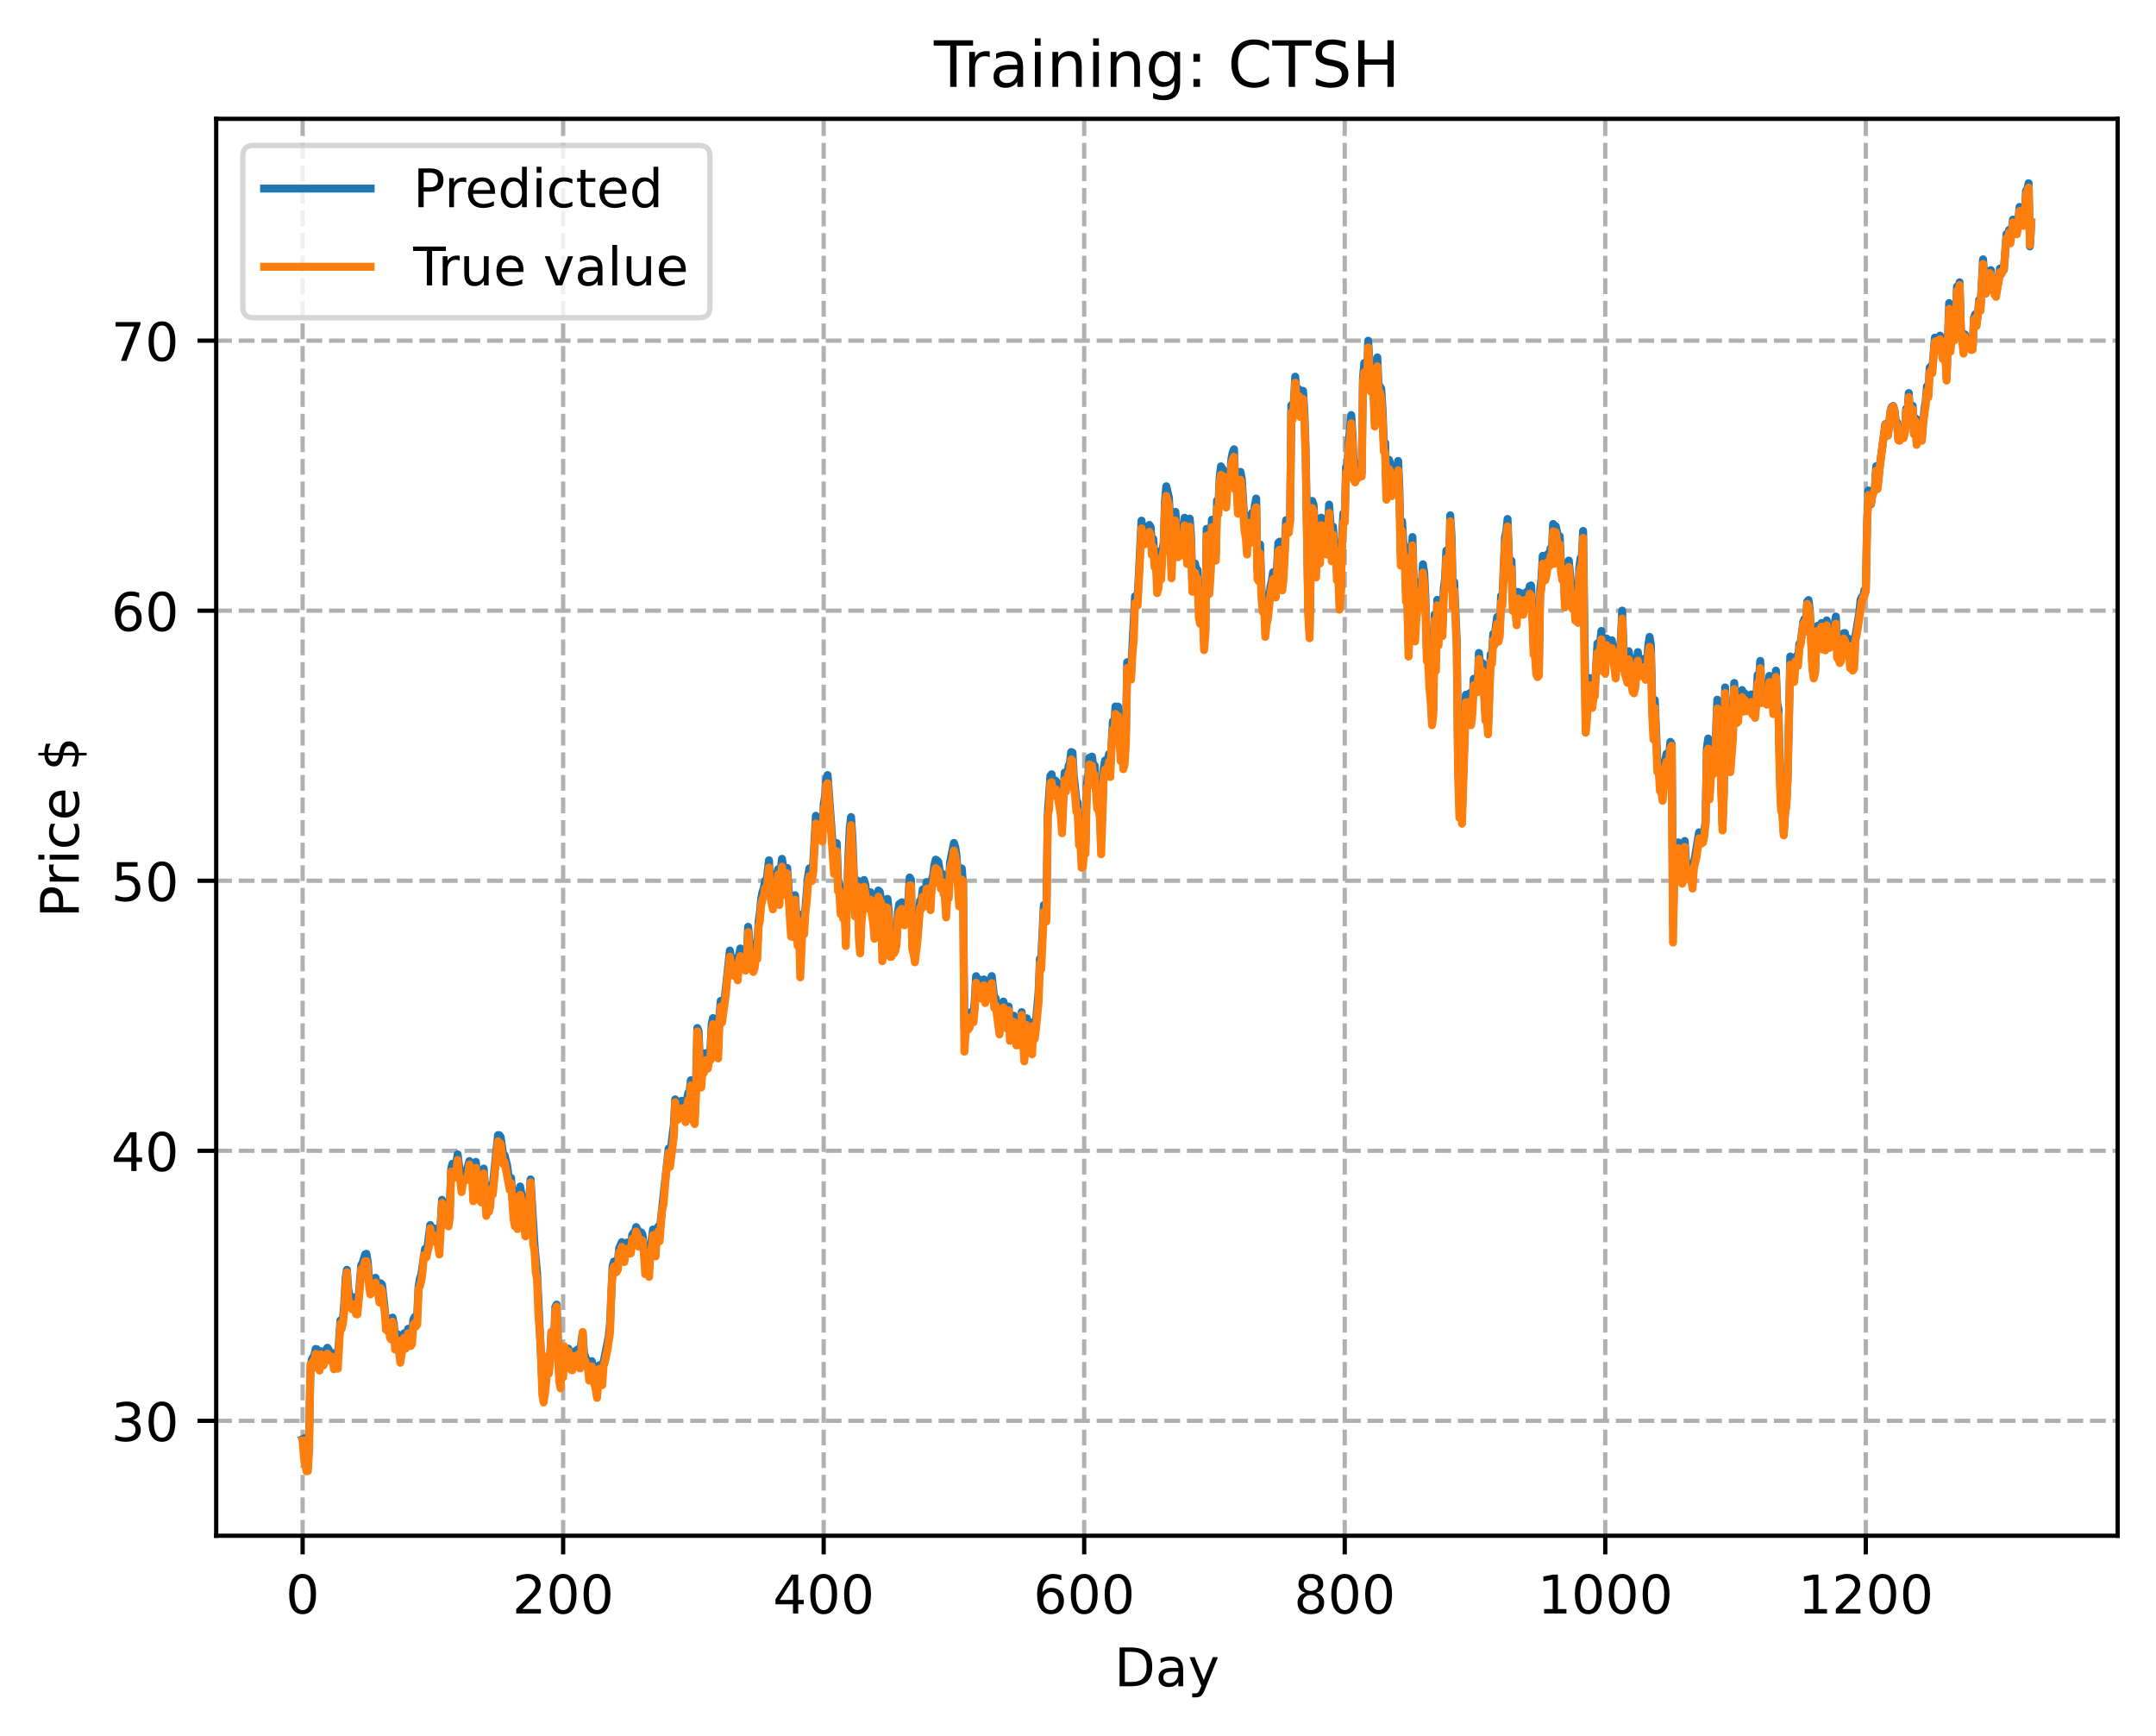 <?xml version="1.0" encoding="utf-8" standalone="no"?>
<!DOCTYPE svg PUBLIC "-//W3C//DTD SVG 1.1//EN"
  "http://www.w3.org/Graphics/SVG/1.1/DTD/svg11.dtd">
<!-- Created with matplotlib (https://matplotlib.org/) -->
<svg height="325.986pt" version="1.1" viewBox="0 0 404.923 325.986" width="404.923pt" xmlns="http://www.w3.org/2000/svg" xmlns:xlink="http://www.w3.org/1999/xlink">
 <defs>
  <style type="text/css">
*{stroke-linecap:butt;stroke-linejoin:round;}
  </style>
 </defs>
 <g id="figure_1">
  <g id="patch_1">
   <path d="M 0 325.986 
L 404.923 325.986 
L 404.923 0 
L 0 0 
z
" style="fill:#ffffff;"/>
  </g>
  <g id="axes_1">
   <g id="patch_2">
    <path d="M 40.603 288.43 
L 397.723 288.43 
L 397.723 22.318 
L 40.603 22.318 
z
" style="fill:#ffffff;"/>
   </g>
   <g id="matplotlib.axis_1">
    <g id="xtick_1">
     <g id="line2d_1">
      <path clip-path="url(#p8c0e5c4c69)" d="M 56.836 288.43 
L 56.836 22.318 
" style="fill:none;stroke:#b0b0b0;stroke-dasharray:2.96,1.28;stroke-dashoffset:0;stroke-width:0.8;"/>
     </g>
     <g id="line2d_2">
      <defs>
       <path d="M 0 0 
L 0 3.5 
" id="m7f0e2e7077" style="stroke:#000000;stroke-width:0.8;"/>
      </defs>
      <g>
       <use style="stroke:#000000;stroke-width:0.8;" x="56.836" xlink:href="#m7f0e2e7077" y="288.43"/>
      </g>
     </g>
     <g id="text_1">
      <!-- 0 -->
      <defs>
       <path d="M 31.781 66.406 
Q 24.172 66.406 20.328 58.906 
Q 16.5 51.422 16.5 36.375 
Q 16.5 21.391 20.328 13.891 
Q 24.172 6.391 31.781 6.391 
Q 39.453 6.391 43.281 13.891 
Q 47.125 21.391 47.125 36.375 
Q 47.125 51.422 43.281 58.906 
Q 39.453 66.406 31.781 66.406 
z
M 31.781 74.219 
Q 44.047 74.219 50.516 64.516 
Q 56.984 54.828 56.984 36.375 
Q 56.984 17.969 50.516 8.266 
Q 44.047 -1.422 31.781 -1.422 
Q 19.531 -1.422 13.062 8.266 
Q 6.594 17.969 6.594 36.375 
Q 6.594 54.828 13.062 64.516 
Q 19.531 74.219 31.781 74.219 
z
" id="DejaVuSans-48"/>
      </defs>
      <g transform="translate(53.655 303.029)scale(0.1 -0.1)">
       <use xlink:href="#DejaVuSans-48"/>
      </g>
     </g>
    </g>
    <g id="xtick_2">
     <g id="line2d_3">
      <path clip-path="url(#p8c0e5c4c69)" d="M 105.766 288.43 
L 105.766 22.318 
" style="fill:none;stroke:#b0b0b0;stroke-dasharray:2.96,1.28;stroke-dashoffset:0;stroke-width:0.8;"/>
     </g>
     <g id="line2d_4">
      <g>
       <use style="stroke:#000000;stroke-width:0.8;" x="105.766" xlink:href="#m7f0e2e7077" y="288.43"/>
      </g>
     </g>
     <g id="text_2">
      <!-- 200 -->
      <defs>
       <path d="M 19.188 8.297 
L 53.609 8.297 
L 53.609 0 
L 7.328 0 
L 7.328 8.297 
Q 12.938 14.109 22.625 23.891 
Q 32.328 33.688 34.812 36.531 
Q 39.547 41.844 41.422 45.531 
Q 43.312 49.219 43.312 52.781 
Q 43.312 58.594 39.234 62.25 
Q 35.156 65.922 28.609 65.922 
Q 23.969 65.922 18.812 64.312 
Q 13.672 62.703 7.812 59.422 
L 7.812 69.391 
Q 13.766 71.781 18.938 73 
Q 24.125 74.219 28.422 74.219 
Q 39.75 74.219 46.484 68.547 
Q 53.219 62.891 53.219 53.422 
Q 53.219 48.922 51.531 44.891 
Q 49.859 40.875 45.406 35.406 
Q 44.188 33.984 37.641 27.219 
Q 31.109 20.453 19.188 8.297 
z
" id="DejaVuSans-50"/>
      </defs>
      <g transform="translate(96.223 303.029)scale(0.1 -0.1)">
       <use xlink:href="#DejaVuSans-50"/>
       <use x="63.623" xlink:href="#DejaVuSans-48"/>
       <use x="127.246" xlink:href="#DejaVuSans-48"/>
      </g>
     </g>
    </g>
    <g id="xtick_3">
     <g id="line2d_5">
      <path clip-path="url(#p8c0e5c4c69)" d="M 154.697 288.43 
L 154.697 22.318 
" style="fill:none;stroke:#b0b0b0;stroke-dasharray:2.96,1.28;stroke-dashoffset:0;stroke-width:0.8;"/>
     </g>
     <g id="line2d_6">
      <g>
       <use style="stroke:#000000;stroke-width:0.8;" x="154.697" xlink:href="#m7f0e2e7077" y="288.43"/>
      </g>
     </g>
     <g id="text_3">
      <!-- 400 -->
      <defs>
       <path d="M 37.797 64.312 
L 12.891 25.391 
L 37.797 25.391 
z
M 35.203 72.906 
L 47.609 72.906 
L 47.609 25.391 
L 58.016 25.391 
L 58.016 17.188 
L 47.609 17.188 
L 47.609 0 
L 37.797 0 
L 37.797 17.188 
L 4.891 17.188 
L 4.891 26.703 
z
" id="DejaVuSans-52"/>
      </defs>
      <g transform="translate(145.153 303.029)scale(0.1 -0.1)">
       <use xlink:href="#DejaVuSans-52"/>
       <use x="63.623" xlink:href="#DejaVuSans-48"/>
       <use x="127.246" xlink:href="#DejaVuSans-48"/>
      </g>
     </g>
    </g>
    <g id="xtick_4">
     <g id="line2d_7">
      <path clip-path="url(#p8c0e5c4c69)" d="M 203.628 288.43 
L 203.628 22.318 
" style="fill:none;stroke:#b0b0b0;stroke-dasharray:2.96,1.28;stroke-dashoffset:0;stroke-width:0.8;"/>
     </g>
     <g id="line2d_8">
      <g>
       <use style="stroke:#000000;stroke-width:0.8;" x="203.628" xlink:href="#m7f0e2e7077" y="288.43"/>
      </g>
     </g>
     <g id="text_4">
      <!-- 600 -->
      <defs>
       <path d="M 33.016 40.375 
Q 26.375 40.375 22.484 35.828 
Q 18.609 31.297 18.609 23.391 
Q 18.609 15.531 22.484 10.953 
Q 26.375 6.391 33.016 6.391 
Q 39.656 6.391 43.531 10.953 
Q 47.406 15.531 47.406 23.391 
Q 47.406 31.297 43.531 35.828 
Q 39.656 40.375 33.016 40.375 
z
M 52.594 71.297 
L 52.594 62.312 
Q 48.875 64.062 45.094 64.984 
Q 41.312 65.922 37.594 65.922 
Q 27.828 65.922 22.672 59.328 
Q 17.531 52.734 16.797 39.406 
Q 19.672 43.656 24.016 45.922 
Q 28.375 48.188 33.594 48.188 
Q 44.578 48.188 50.953 41.516 
Q 57.328 34.859 57.328 23.391 
Q 57.328 12.156 50.688 5.359 
Q 44.047 -1.422 33.016 -1.422 
Q 20.359 -1.422 13.672 8.266 
Q 6.984 17.969 6.984 36.375 
Q 6.984 53.656 15.188 63.938 
Q 23.391 74.219 37.203 74.219 
Q 40.922 74.219 44.703 73.484 
Q 48.484 72.75 52.594 71.297 
z
" id="DejaVuSans-54"/>
      </defs>
      <g transform="translate(194.084 303.029)scale(0.1 -0.1)">
       <use xlink:href="#DejaVuSans-54"/>
       <use x="63.623" xlink:href="#DejaVuSans-48"/>
       <use x="127.246" xlink:href="#DejaVuSans-48"/>
      </g>
     </g>
    </g>
    <g id="xtick_5">
     <g id="line2d_9">
      <path clip-path="url(#p8c0e5c4c69)" d="M 252.558 288.43 
L 252.558 22.318 
" style="fill:none;stroke:#b0b0b0;stroke-dasharray:2.96,1.28;stroke-dashoffset:0;stroke-width:0.8;"/>
     </g>
     <g id="line2d_10">
      <g>
       <use style="stroke:#000000;stroke-width:0.8;" x="252.558" xlink:href="#m7f0e2e7077" y="288.43"/>
      </g>
     </g>
     <g id="text_5">
      <!-- 800 -->
      <defs>
       <path d="M 31.781 34.625 
Q 24.75 34.625 20.719 30.859 
Q 16.703 27.094 16.703 20.516 
Q 16.703 13.922 20.719 10.156 
Q 24.75 6.391 31.781 6.391 
Q 38.812 6.391 42.859 10.172 
Q 46.922 13.969 46.922 20.516 
Q 46.922 27.094 42.891 30.859 
Q 38.875 34.625 31.781 34.625 
z
M 21.922 38.812 
Q 15.578 40.375 12.031 44.719 
Q 8.5 49.078 8.5 55.328 
Q 8.5 64.062 14.719 69.141 
Q 20.953 74.219 31.781 74.219 
Q 42.672 74.219 48.875 69.141 
Q 55.078 64.062 55.078 55.328 
Q 55.078 49.078 51.531 44.719 
Q 48 40.375 41.703 38.812 
Q 48.828 37.156 52.797 32.312 
Q 56.781 27.484 56.781 20.516 
Q 56.781 9.906 50.312 4.234 
Q 43.844 -1.422 31.781 -1.422 
Q 19.734 -1.422 13.25 4.234 
Q 6.781 9.906 6.781 20.516 
Q 6.781 27.484 10.781 32.312 
Q 14.797 37.156 21.922 38.812 
z
M 18.312 54.391 
Q 18.312 48.734 21.844 45.562 
Q 25.391 42.391 31.781 42.391 
Q 38.141 42.391 41.719 45.562 
Q 45.312 48.734 45.312 54.391 
Q 45.312 60.062 41.719 63.234 
Q 38.141 66.406 31.781 66.406 
Q 25.391 66.406 21.844 63.234 
Q 18.312 60.062 18.312 54.391 
z
" id="DejaVuSans-56"/>
      </defs>
      <g transform="translate(243.015 303.029)scale(0.1 -0.1)">
       <use xlink:href="#DejaVuSans-56"/>
       <use x="63.623" xlink:href="#DejaVuSans-48"/>
       <use x="127.246" xlink:href="#DejaVuSans-48"/>
      </g>
     </g>
    </g>
    <g id="xtick_6">
     <g id="line2d_11">
      <path clip-path="url(#p8c0e5c4c69)" d="M 301.489 288.43 
L 301.489 22.318 
" style="fill:none;stroke:#b0b0b0;stroke-dasharray:2.96,1.28;stroke-dashoffset:0;stroke-width:0.8;"/>
     </g>
     <g id="line2d_12">
      <g>
       <use style="stroke:#000000;stroke-width:0.8;" x="301.489" xlink:href="#m7f0e2e7077" y="288.43"/>
      </g>
     </g>
     <g id="text_6">
      <!-- 1000 -->
      <defs>
       <path d="M 12.406 8.297 
L 28.516 8.297 
L 28.516 63.922 
L 10.984 60.406 
L 10.984 69.391 
L 28.422 72.906 
L 38.281 72.906 
L 38.281 8.297 
L 54.391 8.297 
L 54.391 0 
L 12.406 0 
z
" id="DejaVuSans-49"/>
      </defs>
      <g transform="translate(288.764 303.029)scale(0.1 -0.1)">
       <use xlink:href="#DejaVuSans-49"/>
       <use x="63.623" xlink:href="#DejaVuSans-48"/>
       <use x="127.246" xlink:href="#DejaVuSans-48"/>
       <use x="190.869" xlink:href="#DejaVuSans-48"/>
      </g>
     </g>
    </g>
    <g id="xtick_7">
     <g id="line2d_13">
      <path clip-path="url(#p8c0e5c4c69)" d="M 350.419 288.43 
L 350.419 22.318 
" style="fill:none;stroke:#b0b0b0;stroke-dasharray:2.96,1.28;stroke-dashoffset:0;stroke-width:0.8;"/>
     </g>
     <g id="line2d_14">
      <g>
       <use style="stroke:#000000;stroke-width:0.8;" x="350.419" xlink:href="#m7f0e2e7077" y="288.43"/>
      </g>
     </g>
     <g id="text_7">
      <!-- 1200 -->
      <g transform="translate(337.694 303.029)scale(0.1 -0.1)">
       <use xlink:href="#DejaVuSans-49"/>
       <use x="63.623" xlink:href="#DejaVuSans-50"/>
       <use x="127.246" xlink:href="#DejaVuSans-48"/>
       <use x="190.869" xlink:href="#DejaVuSans-48"/>
      </g>
     </g>
    </g>
    <g id="text_8">
     <!-- Day -->
     <defs>
      <path d="M 19.672 64.797 
L 19.672 8.109 
L 31.594 8.109 
Q 46.688 8.109 53.688 14.938 
Q 60.688 21.781 60.688 36.531 
Q 60.688 51.172 53.688 57.984 
Q 46.688 64.797 31.594 64.797 
z
M 9.812 72.906 
L 30.078 72.906 
Q 51.266 72.906 61.172 64.094 
Q 71.094 55.281 71.094 36.531 
Q 71.094 17.672 61.125 8.828 
Q 51.172 0 30.078 0 
L 9.812 0 
z
" id="DejaVuSans-68"/>
      <path d="M 34.281 27.484 
Q 23.391 27.484 19.188 25 
Q 14.984 22.516 14.984 16.5 
Q 14.984 11.719 18.141 8.906 
Q 21.297 6.109 26.703 6.109 
Q 34.188 6.109 38.703 11.406 
Q 43.219 16.703 43.219 25.484 
L 43.219 27.484 
z
M 52.203 31.203 
L 52.203 0 
L 43.219 0 
L 43.219 8.297 
Q 40.141 3.328 35.547 0.953 
Q 30.953 -1.422 24.312 -1.422 
Q 15.922 -1.422 10.953 3.297 
Q 6 8.016 6 15.922 
Q 6 25.141 12.172 29.828 
Q 18.359 34.516 30.609 34.516 
L 43.219 34.516 
L 43.219 35.406 
Q 43.219 41.609 39.141 45 
Q 35.062 48.391 27.688 48.391 
Q 23 48.391 18.547 47.266 
Q 14.109 46.141 10.016 43.891 
L 10.016 52.203 
Q 14.938 54.109 19.578 55.047 
Q 24.219 56 28.609 56 
Q 40.484 56 46.344 49.844 
Q 52.203 43.703 52.203 31.203 
z
" id="DejaVuSans-97"/>
      <path d="M 32.172 -5.078 
Q 28.375 -14.844 24.75 -17.812 
Q 21.141 -20.797 15.094 -20.797 
L 7.906 -20.797 
L 7.906 -13.281 
L 13.188 -13.281 
Q 16.891 -13.281 18.938 -11.516 
Q 21 -9.766 23.484 -3.219 
L 25.094 0.875 
L 2.984 54.688 
L 12.5 54.688 
L 29.594 11.922 
L 46.688 54.688 
L 56.203 54.688 
z
" id="DejaVuSans-121"/>
     </defs>
     <g transform="translate(209.29 316.707)scale(0.1 -0.1)">
      <use xlink:href="#DejaVuSans-68"/>
      <use x="77.002" xlink:href="#DejaVuSans-97"/>
      <use x="138.281" xlink:href="#DejaVuSans-121"/>
     </g>
    </g>
   </g>
   <g id="matplotlib.axis_2">
    <g id="ytick_1">
     <g id="line2d_15">
      <path clip-path="url(#p8c0e5c4c69)" d="M 40.603 266.85 
L 397.723 266.85 
" style="fill:none;stroke:#b0b0b0;stroke-dasharray:2.96,1.28;stroke-dashoffset:0;stroke-width:0.8;"/>
     </g>
     <g id="line2d_16">
      <defs>
       <path d="M 0 0 
L -3.5 0 
" id="m931531f26b" style="stroke:#000000;stroke-width:0.8;"/>
      </defs>
      <g>
       <use style="stroke:#000000;stroke-width:0.8;" x="40.603" xlink:href="#m931531f26b" y="266.85"/>
      </g>
     </g>
     <g id="text_9">
      <!-- 30 -->
      <defs>
       <path d="M 40.578 39.312 
Q 47.656 37.797 51.625 33 
Q 55.609 28.219 55.609 21.188 
Q 55.609 10.406 48.188 4.484 
Q 40.766 -1.422 27.094 -1.422 
Q 22.516 -1.422 17.656 -0.516 
Q 12.797 0.391 7.625 2.203 
L 7.625 11.719 
Q 11.719 9.328 16.594 8.109 
Q 21.484 6.891 26.812 6.891 
Q 36.078 6.891 40.938 10.547 
Q 45.797 14.203 45.797 21.188 
Q 45.797 27.641 41.281 31.266 
Q 36.766 34.906 28.719 34.906 
L 20.219 34.906 
L 20.219 43.016 
L 29.109 43.016 
Q 36.375 43.016 40.234 45.922 
Q 44.094 48.828 44.094 54.297 
Q 44.094 59.906 40.109 62.906 
Q 36.141 65.922 28.719 65.922 
Q 24.656 65.922 20.016 65.031 
Q 15.375 64.156 9.812 62.312 
L 9.812 71.094 
Q 15.438 72.656 20.344 73.438 
Q 25.25 74.219 29.594 74.219 
Q 40.828 74.219 47.359 69.109 
Q 53.906 64.016 53.906 55.328 
Q 53.906 49.266 50.438 45.094 
Q 46.969 40.922 40.578 39.312 
z
" id="DejaVuSans-51"/>
      </defs>
      <g transform="translate(20.878 270.649)scale(0.1 -0.1)">
       <use xlink:href="#DejaVuSans-51"/>
       <use x="63.623" xlink:href="#DejaVuSans-48"/>
      </g>
     </g>
    </g>
    <g id="ytick_2">
     <g id="line2d_17">
      <path clip-path="url(#p8c0e5c4c69)" d="M 40.603 216.131 
L 397.723 216.131 
" style="fill:none;stroke:#b0b0b0;stroke-dasharray:2.96,1.28;stroke-dashoffset:0;stroke-width:0.8;"/>
     </g>
     <g id="line2d_18">
      <g>
       <use style="stroke:#000000;stroke-width:0.8;" x="40.603" xlink:href="#m931531f26b" y="216.131"/>
      </g>
     </g>
     <g id="text_10">
      <!-- 40 -->
      <g transform="translate(20.878 219.931)scale(0.1 -0.1)">
       <use xlink:href="#DejaVuSans-52"/>
       <use x="63.623" xlink:href="#DejaVuSans-48"/>
      </g>
     </g>
    </g>
    <g id="ytick_3">
     <g id="line2d_19">
      <path clip-path="url(#p8c0e5c4c69)" d="M 40.603 165.413 
L 397.723 165.413 
" style="fill:none;stroke:#b0b0b0;stroke-dasharray:2.96,1.28;stroke-dashoffset:0;stroke-width:0.8;"/>
     </g>
     <g id="line2d_20">
      <g>
       <use style="stroke:#000000;stroke-width:0.8;" x="40.603" xlink:href="#m931531f26b" y="165.413"/>
      </g>
     </g>
     <g id="text_11">
      <!-- 50 -->
      <defs>
       <path d="M 10.797 72.906 
L 49.516 72.906 
L 49.516 64.594 
L 19.828 64.594 
L 19.828 46.734 
Q 21.969 47.469 24.109 47.828 
Q 26.266 48.188 28.422 48.188 
Q 40.625 48.188 47.75 41.5 
Q 54.891 34.812 54.891 23.391 
Q 54.891 11.625 47.562 5.094 
Q 40.234 -1.422 26.906 -1.422 
Q 22.312 -1.422 17.547 -0.641 
Q 12.797 0.141 7.719 1.703 
L 7.719 11.625 
Q 12.109 9.234 16.797 8.062 
Q 21.484 6.891 26.703 6.891 
Q 35.156 6.891 40.078 11.328 
Q 45.016 15.766 45.016 23.391 
Q 45.016 31 40.078 35.438 
Q 35.156 39.891 26.703 39.891 
Q 22.75 39.891 18.812 39.016 
Q 14.891 38.141 10.797 36.281 
z
" id="DejaVuSans-53"/>
      </defs>
      <g transform="translate(20.878 169.212)scale(0.1 -0.1)">
       <use xlink:href="#DejaVuSans-53"/>
       <use x="63.623" xlink:href="#DejaVuSans-48"/>
      </g>
     </g>
    </g>
    <g id="ytick_4">
     <g id="line2d_21">
      <path clip-path="url(#p8c0e5c4c69)" d="M 40.603 114.695 
L 397.723 114.695 
" style="fill:none;stroke:#b0b0b0;stroke-dasharray:2.96,1.28;stroke-dashoffset:0;stroke-width:0.8;"/>
     </g>
     <g id="line2d_22">
      <g>
       <use style="stroke:#000000;stroke-width:0.8;" x="40.603" xlink:href="#m931531f26b" y="114.695"/>
      </g>
     </g>
     <g id="text_12">
      <!-- 60 -->
      <g transform="translate(20.878 118.494)scale(0.1 -0.1)">
       <use xlink:href="#DejaVuSans-54"/>
       <use x="63.623" xlink:href="#DejaVuSans-48"/>
      </g>
     </g>
    </g>
    <g id="ytick_5">
     <g id="line2d_23">
      <path clip-path="url(#p8c0e5c4c69)" d="M 40.603 63.977 
L 397.723 63.977 
" style="fill:none;stroke:#b0b0b0;stroke-dasharray:2.96,1.28;stroke-dashoffset:0;stroke-width:0.8;"/>
     </g>
     <g id="line2d_24">
      <g>
       <use style="stroke:#000000;stroke-width:0.8;" x="40.603" xlink:href="#m931531f26b" y="63.977"/>
      </g>
     </g>
     <g id="text_13">
      <!-- 70 -->
      <defs>
       <path d="M 8.203 72.906 
L 55.078 72.906 
L 55.078 68.703 
L 28.609 0 
L 18.312 0 
L 43.219 64.594 
L 8.203 64.594 
z
" id="DejaVuSans-55"/>
      </defs>
      <g transform="translate(20.878 67.776)scale(0.1 -0.1)">
       <use xlink:href="#DejaVuSans-55"/>
       <use x="63.623" xlink:href="#DejaVuSans-48"/>
      </g>
     </g>
    </g>
    <g id="text_14">
     <!-- Price $ -->
     <defs>
      <path d="M 19.672 64.797 
L 19.672 37.406 
L 32.078 37.406 
Q 38.969 37.406 42.719 40.969 
Q 46.484 44.531 46.484 51.125 
Q 46.484 57.672 42.719 61.234 
Q 38.969 64.797 32.078 64.797 
z
M 9.812 72.906 
L 32.078 72.906 
Q 44.344 72.906 50.609 67.359 
Q 56.891 61.812 56.891 51.125 
Q 56.891 40.328 50.609 34.812 
Q 44.344 29.297 32.078 29.297 
L 19.672 29.297 
L 19.672 0 
L 9.812 0 
z
" id="DejaVuSans-80"/>
      <path d="M 41.109 46.297 
Q 39.594 47.172 37.812 47.578 
Q 36.031 48 33.891 48 
Q 26.266 48 22.188 43.047 
Q 18.109 38.094 18.109 28.812 
L 18.109 0 
L 9.078 0 
L 9.078 54.688 
L 18.109 54.688 
L 18.109 46.188 
Q 20.953 51.172 25.484 53.578 
Q 30.031 56 36.531 56 
Q 37.453 56 38.578 55.875 
Q 39.703 55.766 41.062 55.516 
z
" id="DejaVuSans-114"/>
      <path d="M 9.422 54.688 
L 18.406 54.688 
L 18.406 0 
L 9.422 0 
z
M 9.422 75.984 
L 18.406 75.984 
L 18.406 64.594 
L 9.422 64.594 
z
" id="DejaVuSans-105"/>
      <path d="M 48.781 52.594 
L 48.781 44.188 
Q 44.969 46.297 41.141 47.344 
Q 37.312 48.391 33.406 48.391 
Q 24.656 48.391 19.812 42.844 
Q 14.984 37.312 14.984 27.297 
Q 14.984 17.281 19.812 11.734 
Q 24.656 6.203 33.406 6.203 
Q 37.312 6.203 41.141 7.25 
Q 44.969 8.297 48.781 10.406 
L 48.781 2.094 
Q 45.016 0.344 40.984 -0.531 
Q 36.969 -1.422 32.422 -1.422 
Q 20.062 -1.422 12.781 6.344 
Q 5.516 14.109 5.516 27.297 
Q 5.516 40.672 12.859 48.328 
Q 20.219 56 33.016 56 
Q 37.156 56 41.109 55.141 
Q 45.062 54.297 48.781 52.594 
z
" id="DejaVuSans-99"/>
      <path d="M 56.203 29.594 
L 56.203 25.203 
L 14.891 25.203 
Q 15.484 15.922 20.484 11.062 
Q 25.484 6.203 34.422 6.203 
Q 39.594 6.203 44.453 7.469 
Q 49.312 8.734 54.109 11.281 
L 54.109 2.781 
Q 49.266 0.734 44.188 -0.344 
Q 39.109 -1.422 33.891 -1.422 
Q 20.797 -1.422 13.156 6.188 
Q 5.516 13.812 5.516 26.812 
Q 5.516 40.234 12.766 48.109 
Q 20.016 56 32.328 56 
Q 43.359 56 49.781 48.891 
Q 56.203 41.797 56.203 29.594 
z
M 47.219 32.234 
Q 47.125 39.594 43.094 43.984 
Q 39.062 48.391 32.422 48.391 
Q 24.906 48.391 20.391 44.141 
Q 15.875 39.891 15.188 32.172 
z
" id="DejaVuSans-101"/>
      <path id="DejaVuSans-32"/>
      <path d="M 33.797 -14.703 
L 28.906 -14.703 
L 28.859 0 
Q 23.734 0.094 18.609 1.188 
Q 13.484 2.297 8.297 4.5 
L 8.297 13.281 
Q 13.281 10.156 18.375 8.562 
Q 23.484 6.984 28.906 6.938 
L 28.906 29.203 
Q 18.109 30.953 13.203 35.156 
Q 8.297 39.359 8.297 46.688 
Q 8.297 54.641 13.625 59.219 
Q 18.953 63.812 28.906 64.5 
L 28.906 75.984 
L 33.797 75.984 
L 33.797 64.656 
Q 38.328 64.453 42.578 63.688 
Q 46.828 62.938 50.875 61.625 
L 50.875 53.078 
Q 46.828 55.125 42.547 56.25 
Q 38.281 57.375 33.797 57.562 
L 33.797 36.719 
Q 44.875 35.016 50.094 30.609 
Q 55.328 26.219 55.328 18.609 
Q 55.328 10.359 49.781 5.594 
Q 44.234 0.828 33.797 0.094 
z
M 28.906 37.594 
L 28.906 57.625 
Q 23.25 56.984 20.266 54.391 
Q 17.281 51.812 17.281 47.516 
Q 17.281 43.312 20.031 40.969 
Q 22.797 38.625 28.906 37.594 
z
M 33.797 28.219 
L 33.797 7.078 
Q 39.984 7.906 43.141 10.594 
Q 46.297 13.281 46.297 17.672 
Q 46.297 21.969 43.281 24.5 
Q 40.281 27.047 33.797 28.219 
z
" id="DejaVuSans-36"/>
     </defs>
     <g transform="translate(14.798 172.342)rotate(-90)scale(0.1 -0.1)">
      <use xlink:href="#DejaVuSans-80"/>
      <use x="58.553" xlink:href="#DejaVuSans-114"/>
      <use x="99.666" xlink:href="#DejaVuSans-105"/>
      <use x="127.449" xlink:href="#DejaVuSans-99"/>
      <use x="182.43" xlink:href="#DejaVuSans-101"/>
      <use x="243.953" xlink:href="#DejaVuSans-32"/>
      <use x="275.74" xlink:href="#DejaVuSans-36"/>
     </g>
    </g>
   </g>
   <g id="line2d_25">
    <path clip-path="url(#p8c0e5c4c69)" d="M 56.836 270.288 
L 57.081 270.878 
L 57.57 275.425 
L 57.814 275.497 
L 58.059 269.248 
L 58.304 257.597 
L 58.548 255.345 
L 59.038 254.498 
L 59.282 253.35 
L 59.527 253.417 
L 59.772 254.886 
L 60.016 255.416 
L 60.261 253.782 
L 60.506 254.277 
L 60.75 255.109 
L 60.995 254.523 
L 61.24 253.511 
L 61.484 253.134 
L 61.729 253.465 
L 61.974 254.13 
L 62.463 254.118 
L 62.708 255.297 
L 62.952 255.015 
L 63.197 255.463 
L 63.441 255.104 
L 63.931 247.983 
L 64.175 248.274 
L 64.42 247.57 
L 64.665 244.723 
L 64.909 240.079 
L 65.154 238.484 
L 65.399 241.974 
L 65.643 243.483 
L 66.133 244.143 
L 66.377 243.629 
L 66.622 244.194 
L 66.867 245.528 
L 67.111 245.631 
L 67.356 243.628 
L 67.845 237.596 
L 68.09 237.208 
L 68.579 235.584 
L 68.824 235.482 
L 69.069 237.026 
L 69.313 240.081 
L 69.558 241.438 
L 69.802 240.936 
L 70.047 241.098 
L 70.536 239.991 
L 71.026 242.258 
L 71.27 242.792 
L 71.515 241.021 
L 71.76 241.309 
L 72.494 248.081 
L 72.738 248.335 
L 72.983 247.957 
L 73.228 249.787 
L 73.472 249.731 
L 73.717 247.46 
L 73.962 248.625 
L 74.206 251.359 
L 74.451 250.674 
L 74.696 250.593 
L 75.185 254.264 
L 75.919 250.396 
L 76.163 251.764 
L 76.408 251.2 
L 76.653 249.56 
L 77.142 251.503 
L 77.387 250.649 
L 77.631 247.836 
L 77.876 247.345 
L 78.121 248.078 
L 78.365 246.698 
L 78.61 241.711 
L 78.855 240.196 
L 79.099 239.451 
L 79.833 234.564 
L 80.078 234.767 
L 80.323 233.934 
L 80.812 230.066 
L 81.056 231.192 
L 81.301 230.783 
L 81.546 230.716 
L 82.524 233.885 
L 83.014 225.348 
L 83.503 226.908 
L 83.748 226.748 
L 83.992 228.625 
L 84.237 229.225 
L 84.482 226.67 
L 84.726 219.612 
L 84.971 218.56 
L 85.216 219.563 
L 85.46 219.839 
L 85.95 216.815 
L 86.439 220.611 
L 86.684 222.122 
L 87.173 220.4 
L 87.662 219.846 
L 88.151 218.062 
L 88.396 219.623 
L 88.641 220.115 
L 88.885 222.867 
L 89.13 218.941 
L 89.375 218.211 
L 89.619 221.624 
L 89.864 223.404 
L 90.109 223.981 
L 90.353 224.249 
L 90.843 219.474 
L 91.332 225.928 
L 91.577 224.72 
L 91.821 225.824 
L 92.066 224.902 
L 92.311 222.612 
L 92.555 222.623 
L 93.534 213.188 
L 93.778 213.205 
L 94.023 213.533 
L 94.512 216.877 
L 94.757 216.947 
L 95.246 218.921 
L 95.491 220.75 
L 95.736 221.547 
L 95.98 221.221 
L 96.47 227.552 
L 96.714 228.827 
L 96.959 228.889 
L 97.204 228.586 
L 97.448 223.946 
L 97.693 222.833 
L 97.938 224.31 
L 98.427 229.177 
L 98.672 230.29 
L 98.916 229.076 
L 99.161 228.437 
L 99.65 221.511 
L 100.384 233.848 
L 100.873 239.144 
L 101.852 259.773 
L 102.097 261.903 
L 102.341 260.678 
L 102.831 255.003 
L 103.075 256.576 
L 103.32 254.403 
L 103.565 250.315 
L 103.809 251.839 
L 104.054 251.998 
L 104.299 245.457 
L 104.543 245.016 
L 105.032 258.289 
L 105.277 258.76 
L 105.522 255.802 
L 105.766 255.865 
L 106.011 253.003 
L 106.256 253.843 
L 106.5 253.953 
L 106.745 253.29 
L 106.99 255.232 
L 107.234 256.225 
L 107.479 256.149 
L 107.968 253.807 
L 108.213 253.724 
L 108.458 253.453 
L 108.947 255.145 
L 109.192 251.932 
L 109.436 250.355 
L 109.681 254.14 
L 110.415 256.17 
L 110.66 257.564 
L 111.149 255.635 
L 111.393 256.677 
L 111.883 260.257 
L 112.127 260.93 
L 112.617 256.379 
L 112.861 257.809 
L 113.106 258.261 
L 113.351 255.865 
L 114.329 250.989 
L 114.574 248.526 
L 115.063 237.761 
L 115.308 236.931 
L 115.553 237.839 
L 115.797 238.013 
L 116.042 236.895 
L 116.287 234.441 
L 116.776 233.288 
L 117.265 235.538 
L 117.51 233.852 
L 117.754 233.371 
L 118.244 234.459 
L 118.488 234.031 
L 118.733 231.92 
L 118.978 231.556 
L 119.222 231.576 
L 119.467 230.461 
L 119.712 230.889 
L 119.956 232.763 
L 120.201 232.332 
L 120.446 231.464 
L 120.69 231.938 
L 121.18 237.39 
L 121.424 236.969 
L 121.669 237.904 
L 121.914 237.942 
L 122.158 234.646 
L 122.648 230.918 
L 122.892 231.743 
L 123.137 233.811 
L 123.381 231.12 
L 123.626 230.36 
L 123.871 231.397 
L 125.583 215.701 
L 125.828 217.463 
L 126.317 213.122 
L 126.562 211.254 
L 126.807 206.475 
L 127.296 208.905 
L 127.541 208.538 
L 127.785 207.332 
L 128.03 206.737 
L 128.275 207.07 
L 128.764 208.973 
L 129.008 206.555 
L 129.253 205.269 
L 129.498 205.193 
L 129.742 202.886 
L 129.987 204.666 
L 130.232 208.927 
L 130.476 209.588 
L 130.721 203.599 
L 130.966 193.073 
L 131.21 193.702 
L 131.455 199.715 
L 131.7 202.379 
L 131.944 199.942 
L 132.189 199.508 
L 132.434 197.804 
L 132.678 198.077 
L 132.923 199.059 
L 133.412 197.262 
L 133.657 192.438 
L 133.902 191.216 
L 134.146 195.522 
L 134.391 196.968 
L 134.636 196.027 
L 134.88 196.669 
L 135.125 190.768 
L 135.369 187.964 
L 135.614 190.341 
L 136.103 187.601 
L 137.082 178.523 
L 137.327 180.078 
L 137.816 181.609 
L 138.061 180 
L 138.55 182.474 
L 138.795 179.372 
L 139.039 178.139 
L 139.529 180.361 
L 139.773 179.628 
L 140.018 180.729 
L 140.263 179.372 
L 140.507 174.066 
L 140.752 176.575 
L 140.996 177.591 
L 141.241 180.239 
L 141.486 181.053 
L 141.73 180.229 
L 141.975 178.697 
L 142.22 178.374 
L 142.464 173.175 
L 142.709 171.434 
L 142.954 168.863 
L 143.198 167.537 
L 143.443 166.861 
L 143.688 165.414 
L 143.932 165.808 
L 144.422 161.565 
L 144.666 166.436 
L 144.911 168.11 
L 145.156 168.945 
L 145.645 164.164 
L 145.89 164.772 
L 146.134 163.254 
L 146.379 167.72 
L 146.624 163.539 
L 146.868 161.301 
L 147.113 162.98 
L 147.357 165.537 
L 147.602 166.294 
L 147.847 163.013 
L 148.581 173.905 
L 148.825 172.497 
L 149.07 173.811 
L 149.315 168.134 
L 149.804 175.61 
L 150.049 172.42 
L 150.293 181.048 
L 150.783 171.686 
L 151.027 173.525 
L 151.761 164.561 
L 152.006 163.093 
L 152.251 163.76 
L 152.495 163.887 
L 152.74 162.144 
L 153.229 153.215 
L 153.474 155.313 
L 153.718 155.763 
L 153.963 155.774 
L 154.208 154.049 
L 154.452 156.326 
L 154.697 151.063 
L 154.942 149.662 
L 155.186 146.228 
L 155.431 145.568 
L 156.654 162.326 
L 156.899 158.541 
L 157.144 158.342 
L 157.388 165.066 
L 157.633 166.048 
L 157.878 169.378 
L 158.122 169.002 
L 158.367 170.687 
L 158.612 169.396 
L 158.856 175.454 
L 159.345 160.812 
L 159.59 155.567 
L 159.835 153.456 
L 160.079 156.985 
L 160.569 169.604 
L 160.813 167.897 
L 161.058 165.384 
L 161.303 174.134 
L 161.547 177.417 
L 161.792 172.057 
L 162.281 165.276 
L 162.526 166.182 
L 162.771 168.771 
L 163.015 168.356 
L 163.26 168.753 
L 163.505 167.583 
L 164.239 174.675 
L 164.483 174.461 
L 164.972 167.248 
L 165.217 167.456 
L 165.462 168.8 
L 165.706 178.062 
L 165.951 174.79 
L 166.196 174.671 
L 166.44 169.245 
L 166.685 168.82 
L 166.93 171.304 
L 167.174 177.723 
L 167.419 178.025 
L 167.664 176.367 
L 167.908 177.417 
L 168.153 177.167 
L 168.398 175.814 
L 168.642 171.307 
L 168.887 169.825 
L 169.376 169.459 
L 169.866 172.436 
L 170.355 171.143 
L 170.6 168.975 
L 170.844 164.806 
L 171.089 165.229 
L 171.333 175.939 
L 171.578 178.089 
L 171.823 178.905 
L 172.312 175.29 
L 172.801 169.176 
L 173.046 169.139 
L 173.291 167.05 
L 173.535 167.051 
L 173.78 168.297 
L 174.025 165.655 
L 174.514 167.649 
L 174.759 169.096 
L 175.003 165.25 
L 175.248 164.376 
L 175.493 162.468 
L 175.737 161.452 
L 175.982 161.589 
L 176.227 161.863 
L 176.716 164.895 
L 176.96 164.101 
L 177.694 170.159 
L 177.939 167.207 
L 178.184 166.785 
L 178.428 161.972 
L 179.162 158.308 
L 179.407 159.093 
L 179.652 160.718 
L 180.141 167.9 
L 180.386 167.347 
L 180.63 163.105 
L 180.875 166.151 
L 181.12 193.143 
L 181.364 193.298 
L 181.609 191.224 
L 181.854 191.596 
L 182.098 191.53 
L 182.343 190.11 
L 182.832 190.535 
L 183.077 187.795 
L 183.321 183.338 
L 183.566 183.854 
L 183.811 184.032 
L 184.055 184.016 
L 184.3 185.821 
L 184.545 185.473 
L 184.789 183.947 
L 185.034 186.544 
L 185.768 184.634 
L 186.257 183.319 
L 186.747 187.615 
L 186.991 187.486 
L 187.725 192.51 
L 187.97 189.883 
L 188.215 190.089 
L 188.459 188.105 
L 188.704 189.217 
L 188.948 191.388 
L 189.193 191.355 
L 189.438 189.032 
L 189.682 192.967 
L 189.927 191.214 
L 190.172 192.023 
L 190.416 190.762 
L 190.906 194.583 
L 191.15 192.689 
L 191.64 194.227 
L 191.884 190.094 
L 192.374 197.622 
L 192.863 191.256 
L 193.842 195.602 
L 194.086 191.944 
L 194.331 193.189 
L 194.575 191.745 
L 195.065 186.204 
L 195.309 180.086 
L 195.554 179.962 
L 196.043 169.98 
L 196.288 169.954 
L 196.533 171.071 
L 196.777 153.033 
L 197.267 145.767 
L 197.511 145.418 
L 197.756 147.779 
L 198.001 147.389 
L 198.245 146.608 
L 198.49 146.969 
L 198.979 149.991 
L 199.224 151.61 
L 199.469 154.707 
L 199.958 145.089 
L 200.203 147.111 
L 200.447 145.799 
L 200.692 143.807 
L 200.936 143.377 
L 201.181 141.237 
L 201.426 141.338 
L 201.67 145.671 
L 202.16 150.303 
L 202.404 150.769 
L 202.649 156.468 
L 202.894 156.456 
L 203.138 161.184 
L 203.383 161.362 
L 203.628 158.189 
L 203.872 158.449 
L 204.117 147.342 
L 204.362 145.826 
L 204.606 142.314 
L 205.096 142.096 
L 205.34 143.989 
L 205.585 143.771 
L 206.074 150.109 
L 206.319 150.379 
L 206.563 152.132 
L 206.808 158.125 
L 207.297 144.259 
L 207.542 142.824 
L 207.787 142.914 
L 208.031 142.842 
L 208.276 141.616 
L 208.521 144.198 
L 209.01 135.499 
L 209.255 136.898 
L 209.499 132.685 
L 209.744 132.83 
L 209.989 132.711 
L 210.478 140.974 
L 210.723 136.716 
L 210.967 142.363 
L 211.212 142.219 
L 211.457 137.991 
L 211.701 124.362 
L 211.946 124.787 
L 212.191 126.385 
L 212.435 126.213 
L 213.169 111.991 
L 213.414 112.046 
L 213.658 112.354 
L 214.392 97.781 
L 214.637 100.791 
L 214.882 101.076 
L 215.371 99.106 
L 215.616 100.705 
L 215.86 98.585 
L 216.105 98.986 
L 216.35 102.531 
L 216.594 101.202 
L 216.839 104.931 
L 217.084 103.512 
L 217.328 109.535 
L 217.573 109.284 
L 217.818 105.06 
L 218.062 107.52 
L 218.307 103.259 
L 218.551 101.975 
L 218.796 94.162 
L 219.041 91.323 
L 219.53 93.417 
L 219.775 97.826 
L 220.019 106.676 
L 220.264 100.54 
L 220.753 96.131 
L 221.243 103.311 
L 221.487 100.282 
L 221.732 100.581 
L 221.977 102.605 
L 222.221 100.507 
L 222.466 97.242 
L 222.711 98.743 
L 222.955 104.186 
L 223.445 97.399 
L 223.689 100.562 
L 223.934 109.391 
L 224.423 105.813 
L 224.668 106.896 
L 224.912 107.029 
L 225.157 114.098 
L 225.402 115.724 
L 225.646 111.997 
L 225.891 113.581 
L 226.136 120.502 
L 226.38 118.421 
L 226.625 99.326 
L 226.87 107.569 
L 227.114 110.449 
L 227.359 106.973 
L 227.604 97.609 
L 227.848 99.348 
L 228.338 104.256 
L 228.582 94.011 
L 228.827 95 
L 229.072 89.541 
L 229.316 87.582 
L 230.05 88.838 
L 230.295 94.147 
L 230.539 90.08 
L 230.784 88.86 
L 231.029 89.675 
L 231.273 86.157 
L 231.518 84.973 
L 231.763 84.381 
L 232.007 90.908 
L 232.252 90.027 
L 232.497 94.974 
L 232.741 94.795 
L 232.986 88.632 
L 233.231 90.015 
L 233.72 98.104 
L 233.965 99.331 
L 234.209 102.638 
L 234.454 96.903 
L 234.699 100.483 
L 234.943 97.439 
L 235.188 96.295 
L 235.433 98.072 
L 235.677 94.883 
L 235.922 93.63 
L 236.167 106.969 
L 236.411 107.981 
L 236.656 102.25 
L 236.9 110.105 
L 237.145 113.513 
L 237.39 111.676 
L 237.634 117.881 
L 238.124 114.729 
L 238.613 110.155 
L 238.858 109.124 
L 239.102 107.462 
L 239.347 110.141 
L 239.592 110.904 
L 240.081 101.974 
L 240.326 101.727 
L 240.815 109.339 
L 241.06 107.235 
L 241.549 97.703 
L 241.794 97.936 
L 242.038 98.749 
L 242.283 97.858 
L 242.527 76.116 
L 242.772 76.91 
L 243.017 75.343 
L 243.261 70.742 
L 243.751 76.292 
L 243.995 73.154 
L 244.24 77.568 
L 244.729 73.407 
L 244.974 77.296 
L 245.219 84.483 
L 245.708 114.148 
L 245.953 118.54 
L 246.442 94.082 
L 246.687 94.721 
L 246.931 98.344 
L 247.176 107.07 
L 247.421 100.594 
L 247.665 98.126 
L 247.91 104.314 
L 248.155 97.225 
L 248.399 102.103 
L 248.888 99.021 
L 249.133 102.475 
L 249.378 99.547 
L 249.622 94.773 
L 249.867 98.19 
L 250.112 104.062 
L 250.356 98.903 
L 250.601 103.19 
L 250.846 101.863 
L 251.09 107.466 
L 251.335 106.902 
L 251.58 112.864 
L 251.824 110.882 
L 252.069 100.147 
L 252.314 96.414 
L 252.558 97.23 
L 252.803 87.74 
L 253.048 88.036 
L 253.292 83.138 
L 253.782 77.957 
L 254.026 81.709 
L 254.271 88.64 
L 254.515 89.21 
L 254.76 88.416 
L 255.005 88.664 
L 255.249 88.26 
L 255.494 86.88 
L 255.739 88.838 
L 255.983 71.027 
L 256.228 68.185 
L 256.717 72.154 
L 256.962 63.991 
L 257.451 72.524 
L 257.696 70.884 
L 257.941 71.906 
L 258.185 79.052 
L 258.43 77.686 
L 258.675 67.117 
L 258.919 72.655 
L 259.164 72.549 
L 259.409 72.998 
L 259.653 76.76 
L 259.898 83.18 
L 260.143 83.171 
L 260.387 92.122 
L 260.632 86.651 
L 260.876 86.346 
L 261.121 87.097 
L 261.366 91.699 
L 261.61 89.948 
L 261.855 90.206 
L 262.1 88.764 
L 262.344 89.675 
L 262.589 86.576 
L 262.834 92.026 
L 263.078 103.99 
L 263.323 97.908 
L 263.568 101.874 
L 263.812 102.705 
L 264.057 110.958 
L 264.302 111.322 
L 264.546 120.912 
L 265.28 100.866 
L 265.77 118.743 
L 266.014 114.532 
L 266.503 111.071 
L 266.748 109.267 
L 266.993 110.417 
L 267.237 105.974 
L 267.482 107.543 
L 267.727 112.606 
L 267.971 122.034 
L 268.216 122.521 
L 268.705 130.497 
L 268.95 134.829 
L 269.195 133.189 
L 269.439 115.412 
L 269.684 123.964 
L 269.929 112.664 
L 270.173 119.025 
L 270.418 113.776 
L 270.663 116.462 
L 270.907 117.772 
L 271.152 110.613 
L 271.397 108.644 
L 271.641 103.408 
L 271.886 107.725 
L 272.131 107.339 
L 272.375 96.781 
L 272.62 100.795 
L 272.864 112.13 
L 273.109 109.283 
L 273.598 120.429 
L 273.843 143.015 
L 274.088 151.141 
L 274.332 147.077 
L 274.577 152.428 
L 275.311 130.479 
L 275.556 132.939 
L 275.8 133.867 
L 276.045 130.179 
L 276.29 134 
L 276.534 132.555 
L 276.779 127.483 
L 277.024 128.167 
L 277.268 128.041 
L 277.513 128.757 
L 277.758 122.629 
L 278.002 124.702 
L 278.247 124.403 
L 278.491 124.628 
L 278.981 134.017 
L 279.225 133.522 
L 279.47 136.539 
L 279.959 122.916 
L 280.204 123.37 
L 280.449 119.051 
L 280.693 119.537 
L 281.183 115.876 
L 281.427 119.087 
L 281.672 118.545 
L 281.917 111.916 
L 282.161 112.797 
L 282.651 100.983 
L 282.895 99.824 
L 283.14 97.471 
L 283.385 104.192 
L 283.629 107.496 
L 283.874 105.329 
L 284.118 113.076 
L 284.363 112.694 
L 284.608 113.224 
L 284.852 116.087 
L 285.097 111.173 
L 285.342 111.292 
L 285.586 113.065 
L 285.831 111.453 
L 286.076 113.842 
L 286.32 113.079 
L 286.565 113.147 
L 286.81 111.08 
L 287.054 112.11 
L 287.299 110.085 
L 287.544 109.948 
L 287.788 114.202 
L 288.033 121.184 
L 288.278 121.809 
L 288.522 125.236 
L 288.767 125.777 
L 289.012 125.776 
L 289.256 110.725 
L 289.501 108.71 
L 289.746 104.393 
L 289.99 107.601 
L 290.235 107.633 
L 290.479 106.29 
L 290.724 104.028 
L 290.969 104.807 
L 291.213 102.974 
L 291.458 103.236 
L 291.703 98.409 
L 291.947 104.362 
L 292.192 98.832 
L 292.437 99.945 
L 292.681 101.952 
L 292.926 100.7 
L 293.171 105.808 
L 293.415 107.825 
L 293.66 106.643 
L 293.905 112.711 
L 294.149 111.762 
L 294.394 109.793 
L 294.639 105.28 
L 295.373 113.115 
L 295.617 110.465 
L 295.862 115.04 
L 296.106 114.749 
L 296.351 116.125 
L 296.596 106.777 
L 296.84 104.844 
L 297.085 104.517 
L 297.33 99.716 
L 297.819 135.941 
L 298.064 133.24 
L 298.308 128.054 
L 298.553 127.352 
L 298.798 127.593 
L 299.042 131.532 
L 299.287 129.857 
L 299.532 129.251 
L 300.021 120.841 
L 300.266 121.316 
L 300.51 120.795 
L 300.755 118.501 
L 301 124.313 
L 301.244 123.573 
L 301.489 124.823 
L 301.734 119.907 
L 301.978 121.528 
L 302.223 121.488 
L 302.467 121.228 
L 302.712 120.247 
L 303.201 123.879 
L 303.446 126.172 
L 303.691 121.654 
L 303.935 124.014 
L 304.18 122.877 
L 304.425 119.811 
L 304.669 114.682 
L 304.914 121.609 
L 305.159 125.219 
L 305.648 126.662 
L 305.893 122.314 
L 306.137 123.725 
L 306.382 126.889 
L 306.627 128.28 
L 306.871 128.582 
L 307.116 127.696 
L 307.605 122.468 
L 307.85 124.811 
L 308.094 125.491 
L 308.339 123.844 
L 308.584 123.902 
L 308.828 123.713 
L 309.073 125.799 
L 309.318 125.038 
L 309.562 121.227 
L 309.807 119.614 
L 310.052 121.057 
L 310.296 131.743 
L 310.541 136.672 
L 310.786 131.476 
L 311.275 143.061 
L 311.52 143.225 
L 311.764 146.704 
L 312.009 147.161 
L 312.254 148.72 
L 312.498 146.613 
L 312.743 142.834 
L 312.988 141.558 
L 313.232 142.243 
L 313.477 141.921 
L 313.722 139.334 
L 313.966 139.741 
L 314.211 173.528 
L 314.455 164.027 
L 314.7 163.139 
L 314.945 159.706 
L 315.189 158.213 
L 315.434 162.584 
L 315.679 162.059 
L 315.923 164.419 
L 316.168 164.02 
L 316.413 157.951 
L 316.657 161.81 
L 316.902 163.568 
L 317.391 162.201 
L 317.881 165.621 
L 318.125 162.295 
L 319.104 156.326 
L 319.349 157.389 
L 319.593 157.087 
L 319.838 157.427 
L 320.327 154.4 
L 320.572 140.479 
L 320.816 138.704 
L 321.061 149.208 
L 321.306 145.465 
L 321.55 144.157 
L 321.795 144.208 
L 322.04 143.303 
L 322.529 131.408 
L 323.018 139.066 
L 323.508 154.945 
L 323.752 148.856 
L 323.997 129.104 
L 324.486 139.136 
L 324.731 143.797 
L 324.976 144.167 
L 325.465 137.524 
L 325.71 128.266 
L 325.954 132.763 
L 326.199 134.718 
L 326.443 134.202 
L 326.688 130.193 
L 326.933 131.922 
L 327.177 129.596 
L 327.422 131.997 
L 327.667 130.198 
L 328.156 132.022 
L 328.401 131.103 
L 328.645 130.874 
L 328.89 130.427 
L 329.135 132.609 
L 329.379 132.587 
L 329.624 133.386 
L 329.869 130.854 
L 330.113 126.752 
L 330.358 127.692 
L 330.603 124.122 
L 330.847 129.978 
L 331.092 130.158 
L 331.337 128.297 
L 331.581 128.252 
L 331.826 130.709 
L 332.07 130.625 
L 332.315 126.93 
L 332.56 130.232 
L 332.804 129.661 
L 333.049 132.834 
L 333.294 130.958 
L 333.538 125.946 
L 333.783 132.042 
L 334.028 133.282 
L 334.272 144.971 
L 334.517 151.193 
L 334.762 152.152 
L 335.006 156.334 
L 335.251 152.682 
L 335.496 150.823 
L 335.74 145.922 
L 336.23 123.306 
L 336.474 126.895 
L 336.719 125.63 
L 336.964 127.426 
L 337.208 123.675 
L 337.453 123.169 
L 337.698 124.076 
L 337.942 120.907 
L 338.187 120.625 
L 338.676 116.785 
L 338.921 116.219 
L 339.165 118.583 
L 339.41 113.003 
L 339.655 112.697 
L 339.899 114.467 
L 340.389 124.664 
L 340.633 126.533 
L 340.878 126.238 
L 341.123 120.555 
L 341.367 117.53 
L 341.612 118.388 
L 341.857 117.865 
L 342.101 117.011 
L 342.346 121.397 
L 342.591 118.955 
L 342.835 121.051 
L 343.08 116.513 
L 343.325 119.578 
L 343.569 120.465 
L 343.814 120.147 
L 344.058 118.337 
L 344.303 117.99 
L 344.548 117.272 
L 344.792 115.799 
L 345.037 121.948 
L 345.526 123.274 
L 345.771 122.872 
L 346.016 121.531 
L 346.26 118.921 
L 346.505 118.89 
L 346.75 120.078 
L 346.994 121.863 
L 347.239 119.974 
L 347.484 124.065 
L 347.728 124.052 
L 347.973 124.762 
L 348.218 124.582 
L 348.462 119.499 
L 349.196 115.129 
L 349.441 112.616 
L 349.686 112.125 
L 349.93 112.053 
L 350.175 110.791 
L 350.419 111.024 
L 350.664 98.083 
L 350.909 92.115 
L 351.153 92.662 
L 351.398 94.698 
L 351.643 92.858 
L 352.132 91.577 
L 352.377 87.563 
L 352.621 91.523 
L 353.111 86.942 
L 354.089 79.653 
L 354.334 80.027 
L 354.579 81.793 
L 355.068 77.087 
L 355.313 76.425 
L 355.557 76.241 
L 355.802 77.04 
L 356.046 79.006 
L 356.291 79.318 
L 356.536 82.569 
L 356.78 82.297 
L 357.025 81.45 
L 357.27 81.469 
L 357.514 81.864 
L 357.759 81.014 
L 358.004 76.769 
L 358.248 77.574 
L 358.493 73.824 
L 358.738 78.072 
L 359.227 76.219 
L 359.472 81.29 
L 359.716 78.52 
L 359.961 82.874 
L 360.206 81.854 
L 360.695 78.9 
L 360.94 82.297 
L 361.429 76.759 
L 361.674 75.37 
L 361.918 72.521 
L 362.163 74.126 
L 362.407 69.092 
L 362.652 68.78 
L 362.897 69.691 
L 363.386 63.415 
L 363.631 63.62 
L 363.875 63.673 
L 364.365 63.037 
L 365.099 67.371 
L 365.343 65.452 
L 365.588 70.944 
L 366.077 56.927 
L 366.322 65.432 
L 366.567 62.72 
L 366.811 58.053 
L 367.056 63.732 
L 367.301 60.947 
L 367.545 53.827 
L 367.79 54.933 
L 368.034 53.02 
L 368.279 61.68 
L 368.524 63.238 
L 368.768 65.893 
L 369.013 62.789 
L 369.502 64.282 
L 369.747 64.532 
L 369.992 63.921 
L 370.236 65.284 
L 370.481 65.542 
L 370.726 59.752 
L 370.97 59.02 
L 371.215 60.883 
L 371.46 59.161 
L 371.704 56.344 
L 371.949 58.064 
L 372.438 48.706 
L 372.928 55.045 
L 373.172 54.388 
L 373.417 53.322 
L 373.662 50.904 
L 373.906 50.733 
L 374.151 54.213 
L 374.395 53.31 
L 374.64 54.767 
L 374.885 55.034 
L 375.374 52.749 
L 375.619 50.435 
L 375.863 50.892 
L 376.353 50.651 
L 376.842 43.957 
L 377.087 45.077 
L 377.331 43.17 
L 377.576 45.154 
L 378.065 41.245 
L 378.555 43.334 
L 378.799 43.424 
L 379.044 41.768 
L 379.289 38.864 
L 379.533 40.866 
L 379.778 39.578 
L 380.022 42.049 
L 380.267 40.609 
L 380.512 35.83 
L 380.756 35.507 
L 381.001 34.414 
L 381.246 46.275 
L 381.49 41.775 
L 381.49 41.775 
" style="fill:none;stroke:#1f77b4;stroke-linecap:square;stroke-width:1.5;"/>
   </g>
   <g id="line2d_26">
    <path clip-path="url(#p8c0e5c4c69)" d="M 56.836 270.552 
L 57.081 273.646 
L 57.57 276.334 
L 57.814 276.283 
L 58.059 272.277 
L 58.304 256.199 
L 58.548 257.213 
L 58.793 255.692 
L 59.038 255.59 
L 59.282 254.272 
L 59.527 254.322 
L 60.016 257.416 
L 60.261 254.373 
L 60.75 256.453 
L 61.484 254.221 
L 61.729 254.525 
L 61.974 255.337 
L 62.218 255.641 
L 62.463 254.83 
L 62.708 257.163 
L 62.952 255.996 
L 63.197 256.148 
L 63.441 257.061 
L 63.931 248.591 
L 64.175 249.555 
L 64.42 248.439 
L 64.665 246.055 
L 64.909 241.389 
L 65.154 238.955 
L 65.399 243.925 
L 65.643 244.787 
L 65.888 245.041 
L 66.133 245.903 
L 66.377 244.99 
L 66.622 245.396 
L 66.867 246.816 
L 67.111 246.867 
L 67.601 241.744 
L 67.845 238.346 
L 68.09 238.65 
L 68.579 236.875 
L 68.824 236.875 
L 69.069 238.093 
L 69.313 241.592 
L 69.558 243.114 
L 69.802 241.947 
L 70.047 242.657 
L 70.292 241.998 
L 70.536 240.882 
L 70.781 242.657 
L 71.026 243.063 
L 71.27 244.635 
L 71.515 241.947 
L 71.76 242.505 
L 72.004 245.041 
L 72.249 246.106 
L 72.494 249.758 
L 72.738 249.961 
L 72.983 248.591 
L 73.228 251.229 
L 73.472 251.584 
L 73.717 248.236 
L 73.962 249.251 
L 74.206 253.46 
L 74.451 251.634 
L 74.696 251.736 
L 75.185 255.945 
L 75.919 251.229 
L 76.163 253.308 
L 76.408 252.852 
L 76.653 250.417 
L 77.142 252.801 
L 77.387 252.446 
L 77.631 248.794 
L 77.876 248.49 
L 78.121 249.149 
L 78.365 248.743 
L 78.61 242.099 
L 78.855 241.592 
L 79.099 240.679 
L 79.344 239.056 
L 79.589 235.759 
L 80.078 236.165 
L 80.567 234.035 
L 80.812 230.688 
L 81.056 233.224 
L 81.301 232.057 
L 81.546 232.006 
L 81.79 233.021 
L 82.28 233.883 
L 82.524 235.607 
L 83.014 225.92 
L 83.258 227.898 
L 83.503 228.355 
L 83.748 227.492 
L 83.992 230.079 
L 84.237 230.333 
L 84.482 228.71 
L 84.726 220.037 
L 84.971 220.037 
L 85.216 220.798 
L 85.46 221.153 
L 85.705 219.885 
L 85.95 217.856 
L 86.194 220.696 
L 86.439 221.812 
L 86.684 223.891 
L 86.928 222.167 
L 87.662 221.153 
L 87.907 220.747 
L 88.151 218.718 
L 88.396 221.812 
L 88.641 220.341 
L 88.885 225.616 
L 89.13 219.885 
L 89.375 219.327 
L 89.619 223.435 
L 89.864 224.754 
L 90.353 225.819 
L 90.598 224.145 
L 90.843 220.392 
L 91.332 228.355 
L 91.577 225.312 
L 91.821 227.594 
L 92.066 226.63 
L 92.311 223.283 
L 92.555 224.348 
L 93.289 216.537 
L 93.534 214.356 
L 93.778 214.762 
L 94.023 214.813 
L 94.512 218.617 
L 94.757 218.211 
L 95.736 223.486 
L 95.98 222.218 
L 96.47 229.065 
L 96.714 230.333 
L 96.959 229.775 
L 97.204 230.84 
L 97.448 224.703 
L 97.693 224.399 
L 97.938 225.362 
L 98.182 229.014 
L 98.427 230.13 
L 98.672 232.209 
L 98.916 229.825 
L 99.161 230.282 
L 99.65 222.066 
L 100.139 233.731 
L 100.384 234.847 
L 100.629 239.056 
L 100.873 240.273 
L 101.118 247.019 
L 101.363 249.859 
L 101.607 254.221 
L 101.852 261.981 
L 102.097 263.401 
L 102.341 261.879 
L 102.586 259.445 
L 102.831 254.677 
L 103.075 257.974 
L 103.32 255.844 
L 103.565 250.113 
L 104.054 254.475 
L 104.299 246.157 
L 104.543 245.396 
L 105.032 259.546 
L 105.277 260.764 
L 105.522 255.59 
L 105.766 258.684 
L 106.011 252.902 
L 106.256 255.337 
L 106.5 255.185 
L 106.745 253.764 
L 106.99 256.453 
L 107.234 257.264 
L 107.479 257.365 
L 107.968 254.677 
L 108.213 255.032 
L 108.458 254.475 
L 108.702 254.627 
L 108.947 257.01 
L 109.436 250.163 
L 109.681 256.453 
L 109.926 255.59 
L 110.17 256.706 
L 110.415 256.96 
L 110.66 259.293 
L 111.149 256.605 
L 111.393 257.873 
L 111.638 259.952 
L 111.883 260.966 
L 112.127 262.539 
L 112.617 257.061 
L 113.106 260.155 
L 113.351 256.554 
L 113.595 255.844 
L 114.085 253.511 
L 114.574 250.265 
L 114.819 242.302 
L 115.063 238.853 
L 115.308 237.839 
L 115.553 239.056 
L 115.797 238.904 
L 116.042 238.448 
L 116.287 235.202 
L 116.531 235.506 
L 116.776 234.187 
L 117.265 237.027 
L 117.51 234.847 
L 117.754 234.542 
L 118.244 235.455 
L 118.488 235.404 
L 118.733 232.666 
L 118.978 232.564 
L 119.222 232.869 
L 119.467 231.296 
L 119.712 231.803 
L 119.956 234.136 
L 120.446 232.869 
L 120.69 233.021 
L 120.935 235.455 
L 121.18 239.31 
L 121.424 237.788 
L 121.914 239.817 
L 122.158 235.151 
L 122.403 234.492 
L 122.648 231.956 
L 122.892 232.311 
L 123.137 235.962 
L 123.381 231.905 
L 123.626 231.296 
L 123.871 233.122 
L 124.36 227.036 
L 124.605 226.275 
L 125.094 220.392 
L 125.583 216.487 
L 125.828 219.175 
L 126.562 213.342 
L 126.807 207.002 
L 127.051 209.437 
L 127.296 210.299 
L 127.541 209.944 
L 127.785 208.777 
L 128.03 208.169 
L 128.275 208.574 
L 128.519 209.285 
L 128.764 210.755 
L 129.008 207.915 
L 129.253 206.596 
L 129.498 207.154 
L 129.742 203.858 
L 129.987 205.734 
L 130.232 210.603 
L 130.476 211.11 
L 130.721 205.481 
L 130.966 193.714 
L 131.21 195.286 
L 131.455 201.17 
L 131.7 204.263 
L 131.944 201.017 
L 132.189 201.525 
L 132.434 199.141 
L 132.678 199.394 
L 132.923 200.713 
L 133.168 199.394 
L 133.412 199.192 
L 133.657 193.714 
L 133.902 192.345 
L 134.146 197.214 
L 134.391 198.532 
L 134.636 197.011 
L 134.88 198.786 
L 135.125 191.787 
L 135.369 189.048 
L 135.614 192.04 
L 136.348 186.563 
L 136.593 183.621 
L 136.837 182.049 
L 137.082 179.665 
L 137.327 181.795 
L 137.571 182.1 
L 137.816 183.266 
L 138.061 181.288 
L 138.55 184.128 
L 138.795 180.527 
L 139.039 179.564 
L 139.529 181.744 
L 139.773 181.034 
L 140.018 182.302 
L 140.263 181.187 
L 140.507 175.05 
L 140.752 178.6 
L 140.996 178.904 
L 141.241 181.897 
L 141.486 182.556 
L 141.73 181.795 
L 141.975 179.817 
L 142.22 180.121 
L 142.464 174.086 
L 142.709 172.97 
L 142.954 170.079 
L 143.198 168.862 
L 143.443 168.355 
L 143.688 166.833 
L 143.932 167.543 
L 144.422 162.928 
L 144.666 168.355 
L 145.156 170.789 
L 145.645 165.515 
L 145.89 166.58 
L 146.134 164.247 
L 146.379 169.978 
L 146.624 164.602 
L 146.868 162.776 
L 147.602 168.152 
L 147.847 164.044 
L 148.336 172.311 
L 148.581 175.912 
L 148.825 173.63 
L 149.07 176.013 
L 149.315 168.963 
L 149.804 177.636 
L 150.049 172.97 
L 150.293 183.57 
L 150.783 173.021 
L 151.027 175.455 
L 151.272 171.144 
L 151.517 169.318 
L 151.761 166.022 
L 152.006 164.551 
L 152.251 165.261 
L 152.495 165.464 
L 152.74 163.739 
L 153.229 154.661 
L 153.474 157.146 
L 153.718 157.045 
L 153.963 157.298 
L 154.208 155.117 
L 154.452 158.059 
L 154.697 151.922 
L 154.942 151.111 
L 155.186 147.408 
L 155.431 147.104 
L 156.654 164.145 
L 156.899 160.088 
L 157.144 159.885 
L 157.388 167.391 
L 157.633 167.34 
L 157.878 171.702 
L 158.122 170.13 
L 158.367 172.564 
L 158.612 169.978 
L 158.856 177.687 
L 159.101 166.985 
L 159.835 154.965 
L 160.324 164.45 
L 160.569 172.108 
L 161.058 166.478 
L 161.303 176.216 
L 161.547 179.056 
L 161.792 173.122 
L 162.037 171.043 
L 162.281 166.529 
L 162.526 167.696 
L 162.771 170.586 
L 163.015 169.876 
L 163.26 170.739 
L 163.505 168.963 
L 163.749 171.854 
L 163.994 173.325 
L 164.239 176.318 
L 164.483 176.013 
L 164.972 168.406 
L 165.217 169.166 
L 165.462 169.471 
L 165.706 180.527 
L 165.951 175.557 
L 166.196 176.977 
L 166.44 170.384 
L 166.685 170.536 
L 166.93 172.564 
L 167.174 179.716 
L 167.419 179.716 
L 167.664 177.636 
L 167.908 179.056 
L 168.153 178.549 
L 168.398 177.332 
L 168.642 172.412 
L 168.887 171.297 
L 169.376 170.688 
L 169.866 173.782 
L 170.11 173.021 
L 170.355 172.869 
L 170.6 170.485 
L 170.844 166.275 
L 171.089 166.326 
L 171.333 178.245 
L 171.578 179.107 
L 171.823 180.73 
L 172.312 176.723 
L 172.801 170.485 
L 173.046 170.739 
L 173.291 168.406 
L 173.535 168.608 
L 173.78 170.181 
L 174.025 166.884 
L 174.269 168.507 
L 174.514 168.963 
L 174.759 170.941 
L 175.003 166.428 
L 175.248 166.073 
L 175.493 163.892 
L 175.737 163.029 
L 176.227 163.537 
L 176.716 166.935 
L 176.96 165.667 
L 177.205 167.898 
L 177.45 168.406 
L 177.694 172.311 
L 177.939 168.253 
L 178.184 168.71 
L 178.428 163.029 
L 178.918 161.356 
L 179.162 159.733 
L 179.407 160.646 
L 179.652 162.167 
L 180.141 170.231 
L 180.386 169.014 
L 180.63 165.21 
L 180.875 165.515 
L 181.12 197.518 
L 181.364 193.917 
L 181.609 193.46 
L 181.854 193.359 
L 182.098 193.004 
L 182.343 191.077 
L 182.588 191.685 
L 182.832 191.99 
L 183.077 189.403 
L 183.321 184.585 
L 183.566 185.65 
L 183.811 185.65 
L 184.055 185.396 
L 184.3 187.577 
L 184.545 187.07 
L 184.789 185.041 
L 185.034 188.389 
L 185.523 186.309 
L 185.768 186.106 
L 186.257 184.635 
L 186.747 189.302 
L 186.991 188.794 
L 187.725 194.272 
L 187.97 190.874 
L 188.215 191.888 
L 188.459 189.2 
L 189.193 193.258 
L 189.438 189.758 
L 189.682 195.489 
L 189.927 192.04 
L 190.172 193.968 
L 190.416 191.939 
L 190.906 196.351 
L 191.15 193.917 
L 191.395 194.627 
L 191.64 196.351 
L 191.884 190.62 
L 192.374 199.344 
L 192.863 192.547 
L 193.352 195.236 
L 193.597 194.83 
L 193.842 198.025 
L 194.086 192.649 
L 194.331 195.134 
L 194.575 193.207 
L 195.065 188.135 
L 195.309 180.984 
L 195.554 182.049 
L 196.043 171.246 
L 196.288 171.043 
L 196.533 173.072 
L 196.777 153.241 
L 197.022 152.024 
L 197.267 147.053 
L 197.511 146.901 
L 197.756 149.437 
L 198.001 148.98 
L 198.245 148.22 
L 198.49 148.778 
L 198.979 151.516 
L 199.224 153.089 
L 199.469 156.487 
L 199.713 149.893 
L 199.958 146.495 
L 200.203 148.676 
L 200.692 145.177 
L 200.936 144.872 
L 201.181 142.641 
L 201.426 142.894 
L 201.67 147.56 
L 201.915 149.386 
L 202.16 152.48 
L 202.404 152.226 
L 202.649 158.718 
L 202.894 157.755 
L 203.138 162.979 
L 203.383 162.827 
L 203.628 159.276 
L 203.872 160.341 
L 204.117 147.915 
L 204.362 147.712 
L 204.606 143.554 
L 204.851 144.01 
L 205.096 143.807 
L 205.34 145.937 
L 205.585 145.481 
L 206.074 151.922 
L 206.319 151.871 
L 206.563 153.545 
L 206.808 160.443 
L 207.297 145.734 
L 207.542 144.517 
L 207.787 144.365 
L 208.031 144.365 
L 208.276 143.046 
L 208.521 145.937 
L 208.765 139.902 
L 209.01 137.011 
L 209.255 138.685 
L 209.499 134.069 
L 209.744 134.729 
L 209.989 134.475 
L 210.478 142.945 
L 210.723 137.62 
L 210.967 144.467 
L 211.212 143.554 
L 211.457 139.547 
L 211.701 125.447 
L 212.191 127.679 
L 212.435 127.628 
L 212.68 122.81 
L 212.924 120.325 
L 213.169 113.275 
L 213.658 113.731 
L 214.392 99.226 
L 214.637 102.37 
L 214.882 102.269 
L 215.371 100.544 
L 215.616 102.117 
L 215.86 99.885 
L 216.105 100.595 
L 216.35 104.247 
L 216.594 102.725 
L 216.839 106.529 
L 217.084 104.957 
L 217.328 111.398 
L 217.573 110.435 
L 217.818 106.326 
L 218.062 108.862 
L 218.307 104.399 
L 218.551 103.283 
L 218.796 95.473 
L 219.041 93.14 
L 219.53 94.864 
L 219.775 99.632 
L 220.019 108.609 
L 220.264 101.863 
L 220.753 97.755 
L 220.998 102.573 
L 221.243 104.653 
L 221.487 101.66 
L 221.732 102.421 
L 221.977 104.298 
L 222.466 98.668 
L 222.711 100.494 
L 222.955 105.921 
L 223.445 98.921 
L 223.689 102.269 
L 223.934 111.145 
L 224.423 107.544 
L 224.668 108.558 
L 224.912 108.609 
L 225.157 116.064 
L 225.402 117.18 
L 225.646 113.021 
L 225.891 115.101 
L 226.136 122.1 
L 226.38 119.057 
L 226.625 100.595 
L 226.87 109.623 
L 227.114 111.55 
L 227.359 108.051 
L 227.604 99.023 
L 228.338 105.312 
L 228.582 95.32 
L 228.827 96.588 
L 229.072 90.654 
L 229.316 89.184 
L 229.806 89.488 
L 230.05 90.299 
L 230.295 95.32 
L 230.539 90.959 
L 230.784 90.147 
L 231.029 90.756 
L 231.273 87.307 
L 231.518 86.293 
L 231.763 85.785 
L 232.007 92.024 
L 232.252 91.364 
L 232.497 96.487 
L 232.741 95.878 
L 232.986 90.096 
L 233.231 91.821 
L 233.72 99.581 
L 233.965 100.899 
L 234.209 104.145 
L 234.454 98.211 
L 234.699 102.066 
L 234.943 98.465 
L 235.188 98.009 
L 235.433 99.378 
L 235.677 95.929 
L 235.922 95.27 
L 236.167 108.761 
L 236.411 109.167 
L 236.656 103.943 
L 236.9 112.007 
L 237.145 114.898 
L 237.39 113.173 
L 237.634 119.615 
L 237.879 117.282 
L 238.124 116.166 
L 238.613 111.601 
L 239.102 108.761 
L 239.347 111.702 
L 239.592 112.21 
L 240.081 103.588 
L 240.326 103.233 
L 240.815 110.891 
L 241.06 108.761 
L 241.549 98.871 
L 241.794 98.972 
L 242.038 100.088 
L 242.283 98.009 
L 242.527 77.468 
L 242.772 78.786 
L 243.017 76.048 
L 243.261 71.889 
L 243.506 75.236 
L 243.751 76.808 
L 243.995 74.425 
L 244.24 78.33 
L 244.485 75.895 
L 244.729 74.932 
L 244.974 79.04 
L 245.219 85.785 
L 245.708 115.557 
L 245.953 119.868 
L 246.197 103.74 
L 246.442 95.422 
L 246.687 95.828 
L 246.931 99.784 
L 247.176 108.457 
L 247.421 101.812 
L 247.665 100.189 
L 247.91 105.819 
L 248.155 98.617 
L 248.399 103.892 
L 248.644 101.356 
L 248.888 100.544 
L 249.133 104.145 
L 249.622 96.335 
L 250.112 105.413 
L 250.356 100.392 
L 250.601 105.261 
L 250.846 103.283 
L 251.09 109.014 
L 251.335 108.152 
L 251.58 114.492 
L 251.824 111.753 
L 252.069 101.457 
L 252.314 98.11 
L 252.558 98.11 
L 252.803 88.778 
L 253.048 89.437 
L 253.292 84.315 
L 253.537 82.438 
L 253.782 79.496 
L 254.026 83.3 
L 254.271 90.147 
L 254.515 90.604 
L 254.76 89.843 
L 255.005 89.843 
L 255.494 88.321 
L 255.739 89.488 
L 255.983 71.939 
L 256.228 69.911 
L 256.473 71.838 
L 256.717 72.802 
L 256.962 65.245 
L 257.451 73.562 
L 257.696 71.939 
L 257.941 73.41 
L 258.185 80.105 
L 258.43 78.33 
L 258.675 68.795 
L 258.919 74.272 
L 259.164 73.664 
L 259.409 74.678 
L 259.653 78.634 
L 259.898 84.771 
L 260.143 84.974 
L 260.387 93.85 
L 260.632 88.017 
L 260.876 88.118 
L 261.121 88.676 
L 261.366 93.19 
L 261.61 91.466 
L 261.855 92.024 
L 262.1 90.705 
L 262.344 91.466 
L 262.589 88.321 
L 262.834 94.205 
L 263.078 106.225 
L 263.323 99.682 
L 263.568 104.551 
L 263.812 104.5 
L 264.057 113.021 
L 264.302 112.818 
L 264.546 123.317 
L 264.791 115.912 
L 265.036 112.108 
L 265.28 102.421 
L 265.77 120.477 
L 266.014 116.014 
L 266.748 110.992 
L 266.993 112.159 
L 267.237 107.544 
L 267.482 109.623 
L 267.727 114.593 
L 267.971 124.179 
L 268.216 124.179 
L 268.461 129.251 
L 268.705 131.736 
L 268.95 136.199 
L 269.195 134.374 
L 269.439 116.47 
L 269.684 126.005 
L 269.929 113.681 
L 270.173 121.238 
L 270.418 114.999 
L 270.663 118.499 
L 270.907 119.462 
L 271.152 112.108 
L 271.397 110.029 
L 271.641 104.856 
L 271.886 109.572 
L 272.131 107.899 
L 272.375 97.907 
L 272.62 102.878 
L 272.864 114.086 
L 273.109 110.84 
L 273.598 122.1 
L 273.843 144.872 
L 274.088 153.596 
L 274.332 148.575 
L 274.577 154.712 
L 275.311 131.888 
L 275.556 134.931 
L 275.8 135.489 
L 276.045 131.787 
L 276.29 136.199 
L 276.534 134.019 
L 276.779 128.693 
L 277.024 129.707 
L 277.268 129.302 
L 277.513 130.012 
L 277.758 123.773 
L 278.002 126.462 
L 278.247 125.853 
L 278.491 126.157 
L 278.981 135.337 
L 279.225 134.729 
L 279.47 137.924 
L 279.959 124.23 
L 280.204 124.686 
L 280.449 120.223 
L 280.693 121.136 
L 280.938 118.499 
L 281.183 117.129 
L 281.427 120.527 
L 281.672 119.462 
L 281.917 113.072 
L 282.161 113.782 
L 282.651 102.269 
L 282.895 101.001 
L 283.14 98.871 
L 283.385 105.768 
L 283.629 108.71 
L 283.874 106.783 
L 284.118 114.746 
L 284.363 113.883 
L 284.608 114.796 
L 284.852 117.434 
L 285.097 112.413 
L 285.342 112.869 
L 285.586 114.34 
L 285.831 112.768 
L 286.076 115.456 
L 286.32 114.238 
L 286.565 114.441 
L 286.81 112.463 
L 287.054 113.63 
L 287.299 111.5 
L 287.544 111.753 
L 287.788 116.064 
L 288.033 122.962 
L 288.278 122.962 
L 288.522 126.614 
L 288.767 127.172 
L 289.012 126.918 
L 289.256 111.905 
L 289.501 110.536 
L 289.746 105.87 
L 289.99 109.116 
L 290.235 108.964 
L 290.479 107.848 
L 290.724 105.515 
L 290.969 106.377 
L 291.213 104.45 
L 291.458 104.5 
L 291.703 99.784 
L 291.947 105.87 
L 292.192 99.936 
L 292.681 103.233 
L 292.926 102.218 
L 293.171 107.391 
L 293.415 108.964 
L 293.66 107.899 
L 293.905 114.086 
L 294.149 112.92 
L 294.394 110.992 
L 294.639 106.479 
L 295.128 113.325 
L 295.373 114.441 
L 295.617 111.652 
L 295.862 116.571 
L 296.106 116.166 
L 296.351 116.977 
L 296.596 108.101 
L 296.84 106.58 
L 297.085 105.971 
L 297.33 101.001 
L 297.574 124.788 
L 297.819 137.62 
L 298.064 134.982 
L 298.308 129.454 
L 298.553 128.693 
L 298.798 128.896 
L 299.042 132.953 
L 299.287 131.077 
L 299.532 130.722 
L 299.776 125.194 
L 300.021 122.607 
L 300.266 123.013 
L 300.51 122.353 
L 300.755 120.071 
L 301 126.056 
L 301.244 124.94 
L 301.489 126.512 
L 301.734 121.187 
L 301.978 123.266 
L 302.467 122.81 
L 302.712 121.694 
L 303.446 127.425 
L 303.691 122.556 
L 303.935 125.599 
L 304.18 124.078 
L 304.425 120.933 
L 304.669 116.166 
L 304.914 123.266 
L 305.159 126.512 
L 305.648 128.237 
L 305.893 123.824 
L 306.137 125.447 
L 306.382 128.389 
L 306.627 129.91 
L 306.871 130.215 
L 307.116 129.2 
L 307.605 124.078 
L 307.85 126.512 
L 308.094 127.019 
L 308.339 125.498 
L 308.584 125.599 
L 308.828 125.295 
L 309.073 127.679 
L 309.318 126.918 
L 309.562 123.013 
L 309.807 121.491 
L 310.052 122.911 
L 310.296 134.171 
L 310.541 138.888 
L 310.786 132.953 
L 311.275 144.974 
L 311.52 144.619 
L 311.764 148.575 
L 312.009 148.524 
L 312.254 150.401 
L 312.498 147.915 
L 312.743 144.061 
L 312.988 143.046 
L 313.232 144.365 
L 313.477 143.097 
L 313.722 140.612 
L 313.966 140.054 
L 314.211 177.028 
L 314.455 163.384 
L 314.7 164.957 
L 314.945 160.849 
L 315.189 159.276 
L 315.434 163.638 
L 315.679 163.131 
L 315.923 165.971 
L 316.168 165.515 
L 316.413 159.073 
L 316.657 163.689 
L 316.902 164.906 
L 317.391 163.435 
L 317.881 166.884 
L 318.125 163.131 
L 318.615 161.001 
L 319.104 157.45 
L 319.349 158.566 
L 319.593 157.805 
L 319.838 158.262 
L 320.082 157.045 
L 320.327 154.864 
L 320.572 141.322 
L 320.816 140.612 
L 321.061 150.147 
L 321.306 146.09 
L 321.55 145.379 
L 321.795 145.379 
L 322.04 144.264 
L 322.529 133.055 
L 323.018 139.547 
L 323.508 155.98 
L 323.752 148.93 
L 323.997 130.164 
L 324.242 136.859 
L 324.486 139.648 
L 324.731 144.72 
L 324.976 145.024 
L 325.465 138.532 
L 325.71 129.403 
L 325.954 134.12 
L 326.199 135.794 
L 326.443 135.54 
L 326.688 131.483 
L 326.933 133.258 
L 327.177 130.925 
L 327.422 133.664 
L 327.667 131.483 
L 327.911 132.852 
L 328.156 133.562 
L 328.401 132.7 
L 328.645 132.497 
L 328.89 131.838 
L 329.135 134.221 
L 329.379 134.069 
L 329.624 134.83 
L 329.869 132.345 
L 330.113 128.287 
L 330.358 129.454 
L 330.603 125.498 
L 330.847 132.041 
L 331.092 131.635 
L 331.337 129.86 
L 331.581 129.961 
L 331.826 132.345 
L 332.07 132.041 
L 332.315 128.085 
L 332.56 131.686 
L 332.804 130.671 
L 333.049 134.12 
L 333.294 131.888 
L 333.538 127.121 
L 333.783 133.613 
L 334.028 134.323 
L 334.272 146.85 
L 334.517 152.277 
L 334.762 152.987 
L 335.006 156.893 
L 335.251 152.734 
L 335.496 151.415 
L 335.74 146.191 
L 336.23 124.839 
L 336.474 127.882 
L 336.719 126.664 
L 336.964 128.085 
L 337.208 124.179 
L 337.453 124.331 
L 337.698 125.041 
L 337.942 121.694 
L 338.187 121.035 
L 338.676 117.231 
L 338.921 116.825 
L 339.165 118.397 
L 339.41 113.427 
L 339.655 113.833 
L 339.899 115.303 
L 340.389 125.65 
L 340.633 127.425 
L 340.878 126.512 
L 341.123 121.085 
L 341.367 118.499 
L 341.612 118.955 
L 342.101 117.687 
L 342.346 121.998 
L 342.591 119.868 
L 342.835 122.15 
L 343.08 117.434 
L 343.325 120.984 
L 343.569 121.694 
L 343.814 121.238 
L 344.058 119.564 
L 344.303 119.361 
L 344.548 118.549 
L 344.792 117.129 
L 345.037 123.571 
L 345.282 123.773 
L 345.526 124.534 
L 345.771 124.128 
L 346.016 122.658 
L 346.26 119.919 
L 346.505 120.375 
L 346.994 123.063 
L 347.239 121.288 
L 347.484 125.498 
L 347.728 124.991 
L 347.973 125.954 
L 348.218 125.599 
L 348.462 120.325 
L 348.707 119.31 
L 349.686 112.92 
L 349.93 112.21 
L 350.175 111.855 
L 350.419 110.891 
L 350.664 98.364 
L 350.909 92.987 
L 351.153 93.545 
L 351.398 94.56 
L 351.643 93.14 
L 352.132 91.922 
L 352.377 88.372 
L 352.621 91.872 
L 353.111 87.206 
L 354.089 79.801 
L 354.334 80.257 
L 354.579 81.779 
L 355.068 77.214 
L 355.557 76.352 
L 355.802 77.113 
L 356.046 79.395 
L 356.291 79.851 
L 356.536 82.692 
L 356.78 82.793 
L 357.025 82.083 
L 357.27 81.88 
L 357.514 82.286 
L 357.759 81.272 
L 358.004 77.163 
L 358.248 77.823 
L 358.493 74.577 
L 358.738 78.583 
L 358.982 77.265 
L 359.227 76.859 
L 359.472 81.576 
L 359.716 79.04 
L 359.961 83.554 
L 360.695 79.75 
L 360.94 82.793 
L 361.184 79.395 
L 361.674 76.149 
L 361.918 73.461 
L 362.163 74.627 
L 362.407 69.911 
L 362.652 69.606 
L 362.897 70.113 
L 363.386 64.179 
L 363.631 64.078 
L 363.875 64.179 
L 364.12 64.129 
L 364.365 63.723 
L 364.854 67.425 
L 365.099 67.425 
L 365.343 66.462 
L 365.588 71.483 
L 366.077 57.992 
L 366.322 66.056 
L 366.811 58.854 
L 367.056 63.926 
L 367.301 60.883 
L 367.545 54.644 
L 367.79 55.507 
L 368.034 53.529 
L 368.279 61.999 
L 368.524 63.622 
L 368.768 66.411 
L 369.013 63.216 
L 369.258 63.875 
L 369.502 64.889 
L 369.747 65.092 
L 369.992 64.179 
L 370.236 65.752 
L 370.481 65.65 
L 370.726 60.071 
L 370.97 59.767 
L 371.215 61.238 
L 371.704 56.775 
L 371.949 58.398 
L 372.438 49.573 
L 372.928 55.152 
L 373.172 54.746 
L 373.417 53.63 
L 373.662 51.297 
L 373.906 51.5 
L 374.151 54.543 
L 374.395 53.529 
L 374.64 55.405 
L 374.885 55.76 
L 375.619 51.094 
L 375.863 51.551 
L 376.353 50.536 
L 376.842 44.704 
L 377.087 45.464 
L 377.331 43.689 
L 377.576 45.718 
L 378.065 41.762 
L 378.555 43.841 
L 378.799 43.994 
L 379.044 42.32 
L 379.289 39.632 
L 379.533 41.661 
L 379.778 40.19 
L 380.022 42.421 
L 380.267 40.748 
L 380.512 36.639 
L 381.001 35.219 
L 381.246 46.022 
L 381.49 41.863 
L 381.49 41.863 
" style="fill:none;stroke:#ff7f0e;stroke-linecap:square;stroke-width:1.5;"/>
   </g>
   <g id="patch_3">
    <path d="M 40.603 288.43 
L 40.603 22.318 
" style="fill:none;stroke:#000000;stroke-linecap:square;stroke-linejoin:miter;stroke-width:0.8;"/>
   </g>
   <g id="patch_4">
    <path d="M 397.723 288.43 
L 397.723 22.318 
" style="fill:none;stroke:#000000;stroke-linecap:square;stroke-linejoin:miter;stroke-width:0.8;"/>
   </g>
   <g id="patch_5">
    <path d="M 40.603 288.43 
L 397.723 288.43 
" style="fill:none;stroke:#000000;stroke-linecap:square;stroke-linejoin:miter;stroke-width:0.8;"/>
   </g>
   <g id="patch_6">
    <path d="M 40.603 22.318 
L 397.723 22.318 
" style="fill:none;stroke:#000000;stroke-linecap:square;stroke-linejoin:miter;stroke-width:0.8;"/>
   </g>
   <g id="text_15">
    <!-- Training: CTSH -->
    <defs>
     <path d="M -0.297 72.906 
L 61.375 72.906 
L 61.375 64.594 
L 35.5 64.594 
L 35.5 0 
L 25.594 0 
L 25.594 64.594 
L -0.297 64.594 
z
" id="DejaVuSans-84"/>
     <path d="M 54.891 33.016 
L 54.891 0 
L 45.906 0 
L 45.906 32.719 
Q 45.906 40.484 42.875 44.328 
Q 39.844 48.188 33.797 48.188 
Q 26.516 48.188 22.312 43.547 
Q 18.109 38.922 18.109 30.906 
L 18.109 0 
L 9.078 0 
L 9.078 54.688 
L 18.109 54.688 
L 18.109 46.188 
Q 21.344 51.125 25.703 53.562 
Q 30.078 56 35.797 56 
Q 45.219 56 50.047 50.172 
Q 54.891 44.344 54.891 33.016 
z
" id="DejaVuSans-110"/>
     <path d="M 45.406 27.984 
Q 45.406 37.75 41.375 43.109 
Q 37.359 48.484 30.078 48.484 
Q 22.859 48.484 18.828 43.109 
Q 14.797 37.75 14.797 27.984 
Q 14.797 18.266 18.828 12.891 
Q 22.859 7.516 30.078 7.516 
Q 37.359 7.516 41.375 12.891 
Q 45.406 18.266 45.406 27.984 
z
M 54.391 6.781 
Q 54.391 -7.172 48.188 -13.984 
Q 42 -20.797 29.203 -20.797 
Q 24.469 -20.797 20.266 -20.094 
Q 16.062 -19.391 12.109 -17.922 
L 12.109 -9.188 
Q 16.062 -11.328 19.922 -12.344 
Q 23.781 -13.375 27.781 -13.375 
Q 36.625 -13.375 41.016 -8.766 
Q 45.406 -4.156 45.406 5.172 
L 45.406 9.625 
Q 42.625 4.781 38.281 2.391 
Q 33.938 0 27.875 0 
Q 17.828 0 11.672 7.656 
Q 5.516 15.328 5.516 27.984 
Q 5.516 40.672 11.672 48.328 
Q 17.828 56 27.875 56 
Q 33.938 56 38.281 53.609 
Q 42.625 51.219 45.406 46.391 
L 45.406 54.688 
L 54.391 54.688 
z
" id="DejaVuSans-103"/>
     <path d="M 11.719 12.406 
L 22.016 12.406 
L 22.016 0 
L 11.719 0 
z
M 11.719 51.703 
L 22.016 51.703 
L 22.016 39.312 
L 11.719 39.312 
z
" id="DejaVuSans-58"/>
     <path d="M 64.406 67.281 
L 64.406 56.891 
Q 59.422 61.531 53.781 63.812 
Q 48.141 66.109 41.797 66.109 
Q 29.297 66.109 22.656 58.469 
Q 16.016 50.828 16.016 36.375 
Q 16.016 21.969 22.656 14.328 
Q 29.297 6.688 41.797 6.688 
Q 48.141 6.688 53.781 8.984 
Q 59.422 11.281 64.406 15.922 
L 64.406 5.609 
Q 59.234 2.094 53.438 0.328 
Q 47.656 -1.422 41.219 -1.422 
Q 24.656 -1.422 15.125 8.703 
Q 5.609 18.844 5.609 36.375 
Q 5.609 53.953 15.125 64.078 
Q 24.656 74.219 41.219 74.219 
Q 47.75 74.219 53.531 72.484 
Q 59.328 70.75 64.406 67.281 
z
" id="DejaVuSans-67"/>
     <path d="M 53.516 70.516 
L 53.516 60.891 
Q 47.906 63.578 42.922 64.891 
Q 37.938 66.219 33.297 66.219 
Q 25.25 66.219 20.875 63.094 
Q 16.5 59.969 16.5 54.203 
Q 16.5 49.359 19.406 46.891 
Q 22.312 44.438 30.422 42.922 
L 36.375 41.703 
Q 47.406 39.594 52.656 34.297 
Q 57.906 29 57.906 20.125 
Q 57.906 9.516 50.797 4.047 
Q 43.703 -1.422 29.984 -1.422 
Q 24.812 -1.422 18.969 -0.25 
Q 13.141 0.922 6.891 3.219 
L 6.891 13.375 
Q 12.891 10.016 18.656 8.297 
Q 24.422 6.594 29.984 6.594 
Q 38.422 6.594 43.016 9.906 
Q 47.609 13.234 47.609 19.391 
Q 47.609 24.75 44.312 27.781 
Q 41.016 30.812 33.5 32.328 
L 27.484 33.5 
Q 16.453 35.688 11.516 40.375 
Q 6.594 45.062 6.594 53.422 
Q 6.594 63.094 13.406 68.656 
Q 20.219 74.219 32.172 74.219 
Q 37.312 74.219 42.625 73.281 
Q 47.953 72.359 53.516 70.516 
z
" id="DejaVuSans-83"/>
     <path d="M 9.812 72.906 
L 19.672 72.906 
L 19.672 43.016 
L 55.516 43.016 
L 55.516 72.906 
L 65.375 72.906 
L 65.375 0 
L 55.516 0 
L 55.516 34.719 
L 19.672 34.719 
L 19.672 0 
L 9.812 0 
z
" id="DejaVuSans-72"/>
    </defs>
    <g transform="translate(175.388 16.318)scale(0.12 -0.12)">
     <use xlink:href="#DejaVuSans-84"/>
     <use x="46.334" xlink:href="#DejaVuSans-114"/>
     <use x="87.447" xlink:href="#DejaVuSans-97"/>
     <use x="148.727" xlink:href="#DejaVuSans-105"/>
     <use x="176.51" xlink:href="#DejaVuSans-110"/>
     <use x="239.889" xlink:href="#DejaVuSans-105"/>
     <use x="267.672" xlink:href="#DejaVuSans-110"/>
     <use x="331.051" xlink:href="#DejaVuSans-103"/>
     <use x="394.527" xlink:href="#DejaVuSans-58"/>
     <use x="428.219" xlink:href="#DejaVuSans-32"/>
     <use x="460.006" xlink:href="#DejaVuSans-67"/>
     <use x="529.83" xlink:href="#DejaVuSans-84"/>
     <use x="590.914" xlink:href="#DejaVuSans-83"/>
     <use x="654.391" xlink:href="#DejaVuSans-72"/>
    </g>
   </g>
   <g id="legend_1">
    <g id="patch_7">
     <path d="M 47.603 59.674 
L 131.331 59.674 
Q 133.331 59.674 133.331 57.674 
L 133.331 29.318 
Q 133.331 27.318 131.331 27.318 
L 47.603 27.318 
Q 45.603 27.318 45.603 29.318 
L 45.603 57.674 
Q 45.603 59.674 47.603 59.674 
z
" style="fill:#ffffff;opacity:0.8;stroke:#cccccc;stroke-linejoin:miter;"/>
    </g>
    <g id="line2d_27">
     <path d="M 49.603 35.417 
L 69.603 35.417 
" style="fill:none;stroke:#1f77b4;stroke-linecap:square;stroke-width:1.5;"/>
    </g>
    <g id="line2d_28"/>
    <g id="text_16">
     <!-- Predicted -->
     <defs>
      <path d="M 45.406 46.391 
L 45.406 75.984 
L 54.391 75.984 
L 54.391 0 
L 45.406 0 
L 45.406 8.203 
Q 42.578 3.328 38.25 0.953 
Q 33.938 -1.422 27.875 -1.422 
Q 17.969 -1.422 11.734 6.484 
Q 5.516 14.406 5.516 27.297 
Q 5.516 40.188 11.734 48.094 
Q 17.969 56 27.875 56 
Q 33.938 56 38.25 53.625 
Q 42.578 51.266 45.406 46.391 
z
M 14.797 27.297 
Q 14.797 17.391 18.875 11.75 
Q 22.953 6.109 30.078 6.109 
Q 37.203 6.109 41.297 11.75 
Q 45.406 17.391 45.406 27.297 
Q 45.406 37.203 41.297 42.844 
Q 37.203 48.484 30.078 48.484 
Q 22.953 48.484 18.875 42.844 
Q 14.797 37.203 14.797 27.297 
z
" id="DejaVuSans-100"/>
      <path d="M 18.312 70.219 
L 18.312 54.688 
L 36.812 54.688 
L 36.812 47.703 
L 18.312 47.703 
L 18.312 18.016 
Q 18.312 11.328 20.141 9.422 
Q 21.969 7.516 27.594 7.516 
L 36.812 7.516 
L 36.812 0 
L 27.594 0 
Q 17.188 0 13.234 3.875 
Q 9.281 7.766 9.281 18.016 
L 9.281 47.703 
L 2.688 47.703 
L 2.688 54.688 
L 9.281 54.688 
L 9.281 70.219 
z
" id="DejaVuSans-116"/>
     </defs>
     <g transform="translate(77.603 38.917)scale(0.1 -0.1)">
      <use xlink:href="#DejaVuSans-80"/>
      <use x="58.553" xlink:href="#DejaVuSans-114"/>
      <use x="97.416" xlink:href="#DejaVuSans-101"/>
      <use x="158.939" xlink:href="#DejaVuSans-100"/>
      <use x="222.416" xlink:href="#DejaVuSans-105"/>
      <use x="250.199" xlink:href="#DejaVuSans-99"/>
      <use x="305.18" xlink:href="#DejaVuSans-116"/>
      <use x="344.389" xlink:href="#DejaVuSans-101"/>
      <use x="405.912" xlink:href="#DejaVuSans-100"/>
     </g>
    </g>
    <g id="line2d_29">
     <path d="M 49.603 50.095 
L 69.603 50.095 
" style="fill:none;stroke:#ff7f0e;stroke-linecap:square;stroke-width:1.5;"/>
    </g>
    <g id="line2d_30"/>
    <g id="text_17">
     <!-- True value -->
     <defs>
      <path d="M 8.5 21.578 
L 8.5 54.688 
L 17.484 54.688 
L 17.484 21.922 
Q 17.484 14.156 20.5 10.266 
Q 23.531 6.391 29.594 6.391 
Q 36.859 6.391 41.078 11.031 
Q 45.312 15.672 45.312 23.688 
L 45.312 54.688 
L 54.297 54.688 
L 54.297 0 
L 45.312 0 
L 45.312 8.406 
Q 42.047 3.422 37.719 1 
Q 33.406 -1.422 27.688 -1.422 
Q 18.266 -1.422 13.375 4.438 
Q 8.5 10.297 8.5 21.578 
z
M 31.109 56 
z
" id="DejaVuSans-117"/>
      <path d="M 2.984 54.688 
L 12.5 54.688 
L 29.594 8.797 
L 46.688 54.688 
L 56.203 54.688 
L 35.688 0 
L 23.484 0 
z
" id="DejaVuSans-118"/>
      <path d="M 9.422 75.984 
L 18.406 75.984 
L 18.406 0 
L 9.422 0 
z
" id="DejaVuSans-108"/>
     </defs>
     <g transform="translate(77.603 53.595)scale(0.1 -0.1)">
      <use xlink:href="#DejaVuSans-84"/>
      <use x="46.334" xlink:href="#DejaVuSans-114"/>
      <use x="87.447" xlink:href="#DejaVuSans-117"/>
      <use x="150.826" xlink:href="#DejaVuSans-101"/>
      <use x="212.35" xlink:href="#DejaVuSans-32"/>
      <use x="244.137" xlink:href="#DejaVuSans-118"/>
      <use x="303.316" xlink:href="#DejaVuSans-97"/>
      <use x="364.596" xlink:href="#DejaVuSans-108"/>
      <use x="392.379" xlink:href="#DejaVuSans-117"/>
      <use x="455.758" xlink:href="#DejaVuSans-101"/>
     </g>
    </g>
   </g>
  </g>
 </g>
 <defs>
  <clipPath id="p8c0e5c4c69">
   <rect height="266.112" width="357.12" x="40.603" y="22.318"/>
  </clipPath>
 </defs>
</svg>
